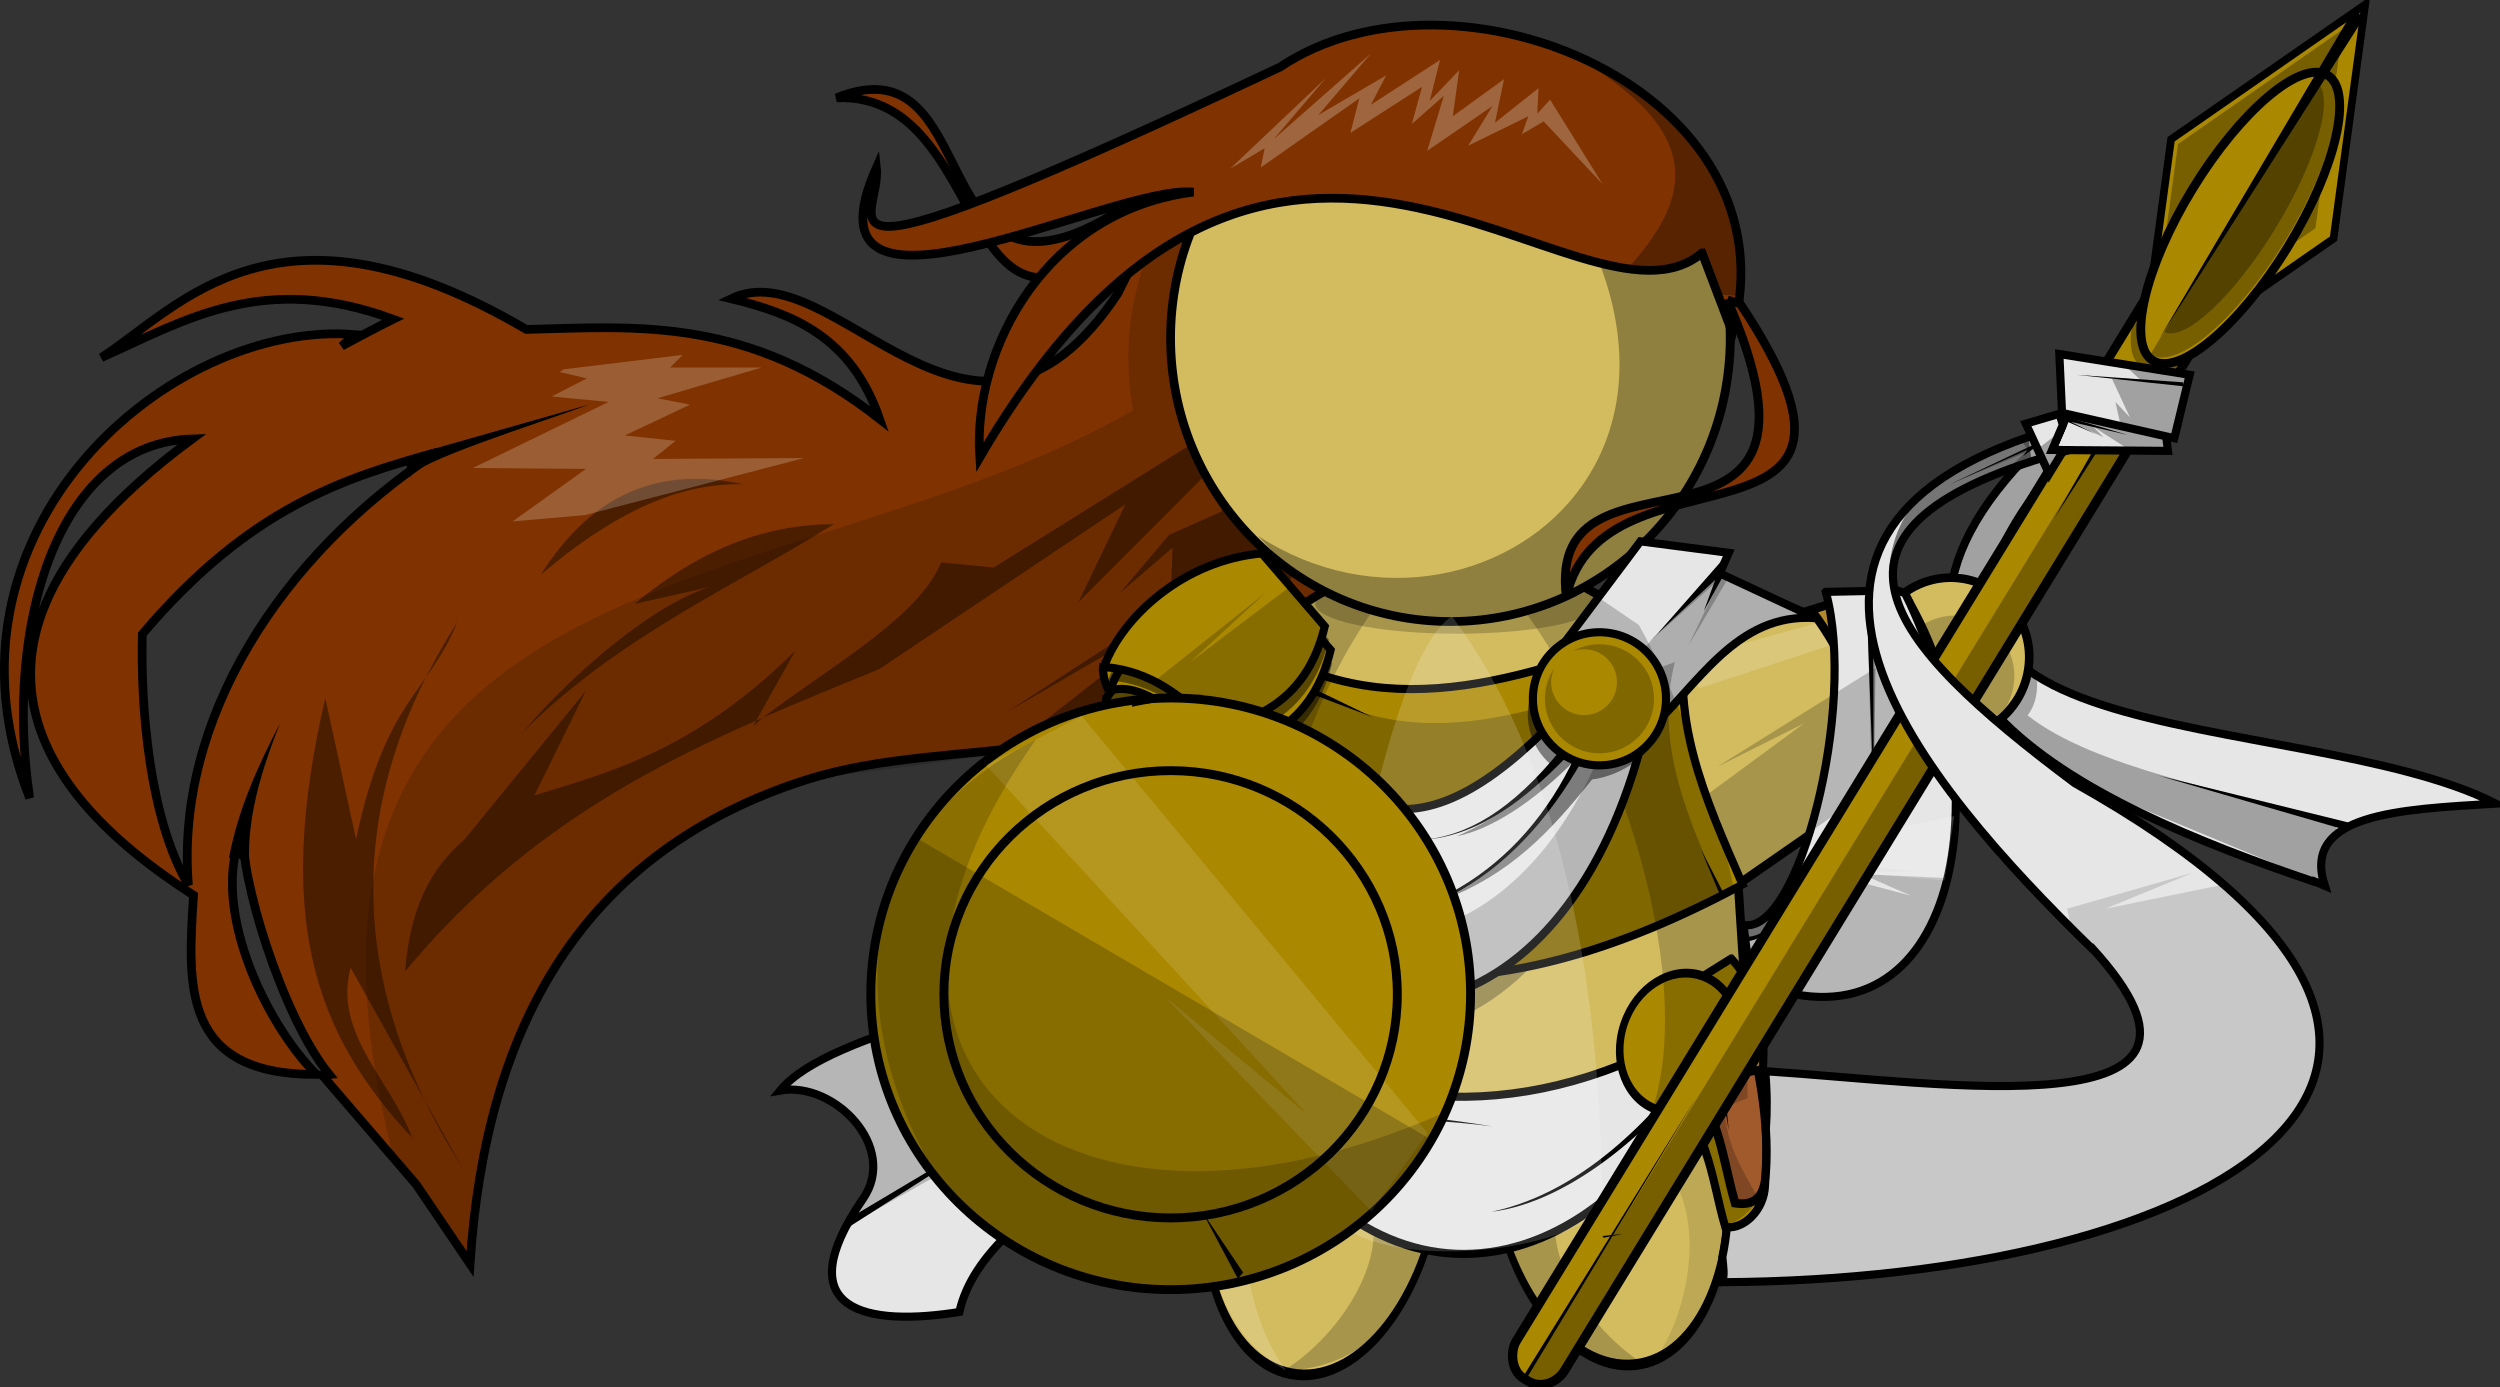 <?xml version="1.0" encoding="UTF-8" standalone="no"?>
<!-- Created with Inkscape (http://www.inkscape.org/) -->

<svg
   xmlns:dc="http://purl.org/dc/elements/1.1/"
   xmlns:cc="http://creativecommons.org/ns#"
   xmlns:rdf="http://www.w3.org/1999/02/22-rdf-syntax-ns#"
   xmlns:svg="http://www.w3.org/2000/svg"
   xmlns="http://www.w3.org/2000/svg"
   xmlns:sodipodi="http://sodipodi.sourceforge.net/DTD/sodipodi-0.dtd"
   xmlns:inkscape="http://www.inkscape.org/namespaces/inkscape"
   width="976.454"
   height="541.747"
   id="svg10156"
   version="1.1"
   inkscape:version="0.48.3.1 r9886"
   sodipodi:docname="guerrera.svg"
   inkscape:export-filename="/home/vladimir/Documentos/mis_sitios/pagina_mirror/personajes_y_oficios/atenea.png"
   inkscape:export-xdpi="90"
   inkscape:export-ydpi="90">
  <rect width="100%" height="100%" fill="#333333" stroke="none"/>
  <defs
     id="defs10158">
    <inkscape:perspective
       sodipodi:type="inkscape:persp3d"
       inkscape:vp_x="0 : 526.18109 : 1"
       inkscape:vp_y="0 : 1000 : 0"
       inkscape:vp_z="744.09448 : 526.18109 : 1"
       inkscape:persp3d-origin="372.04724 : 350.78739 : 1"
       id="perspective10164" />
    <inkscape:perspective
       id="perspective10015"
       inkscape:persp3d-origin="0.5 : 0.33333333 : 1"
       inkscape:vp_z="1 : 0.5 : 1"
       inkscape:vp_y="0 : 1000 : 0"
       inkscape:vp_x="0 : 0.5 : 1"
       sodipodi:type="inkscape:persp3d" />
    <inkscape:perspective
       id="perspective10457"
       inkscape:persp3d-origin="0.5 : 0.33333333 : 1"
       inkscape:vp_z="1 : 0.5 : 1"
       inkscape:vp_y="0 : 1000 : 0"
       inkscape:vp_x="0 : 0.5 : 1"
       sodipodi:type="inkscape:persp3d" />
    <inkscape:perspective
       id="perspective10457-4"
       inkscape:persp3d-origin="0.5 : 0.33333333 : 1"
       inkscape:vp_z="1 : 0.5 : 1"
       inkscape:vp_y="0 : 1000 : 0"
       inkscape:vp_x="0 : 0.5 : 1"
       sodipodi:type="inkscape:persp3d" />
  </defs>
  <sodipodi:namedview
     id="base"
     pagecolor="#ffffff"
     bordercolor="#666666"
     borderopacity="1.0"
     inkscape:pageopacity="0.0"
     inkscape:pageshadow="2"
     inkscape:zoom="0.24748737"
     inkscape:cx="774.09725"
     inkscape:cy="-3.6639681"
     inkscape:document-units="px"
     inkscape:current-layer="g9774"
     showgrid="false"
     inkscape:window-width="1264"
     inkscape:window-height="715"
     inkscape:window-x="0"
     inkscape:window-y="48"
     inkscape:window-maximized="1"
     fit-margin-top="0"
     fit-margin-left="0"
     fit-margin-right="0"
     fit-margin-bottom="0" />
  <g
     inkscape:label="Capa 1"
     inkscape:groupmode="layer"
     id="layer1"
     transform="translate(116.798,-61.205)">
    <g
       transform="translate(-2244.839,-1841.393)"
       id="g9774">
      <path
         sodipodi:nodetypes="cccc"
         id="path5528-4-9"
         d="m 2582.932,1972.145 c -99.662,78.606 -64.6,-56.904 -128.162,-31.351 65.268,-2.679 44.095,130.887 128.054,36.498 l 0.108,-5.147 z"
         style="color:#000000;fill:#803300;fill-opacity:1;fill-rule:nonzero;stroke:#000000;stroke-width:3.407px;stroke-linecap:butt;stroke-linejoin:miter;stroke-miterlimit:4;stroke-opacity:1;stroke-dasharray:none;stroke-dashoffset:0;marker:none;visibility:visible;display:inline;overflow:visible;enable-background:accumulate"
         inkscape:connector-curvature="0" />
      <path
         sodipodi:nodetypes="ccccccccc"
         id="path9317-2"
         d="m 2932.729,2068.443 c -108.295,95.726 10.951,148.688 98.882,178.444 l 0.142,-0.138 c 1.487,0.601 2.915,1.19 4.29,1.79 -9.236,-28.202 29.36,-29.831 66.865,-32.065 -77.506,-39.386 -278.008,-16.217 -163.246,-141.236 l -6.085,2.849 -0.392,-9.273 -0.455,-0.371 z"
         style="color:#000000;fill:#e6e6e6;fill-opacity:1;fill-rule:nonzero;stroke:#000000;stroke-width:3.173px;stroke-linecap:butt;stroke-linejoin:miter;stroke-miterlimit:4;stroke-opacity:1;stroke-dasharray:none;stroke-dashoffset:0;marker:none;visibility:visible;display:inline;overflow:visible;enable-background:accumulate"
         inkscape:connector-curvature="0" />
      <path
         sodipodi:nodetypes="ccsccc"
         id="path5220-9"
         d="m 2837.481,2143.64 c 4.668,140.008 -315.091,182 -334.726,271.394 -35.467,5.672 -68.264,0.234 -37.584,-44.301 13.794,-20.023 -11.242,-45.924 -32.416,-42.199 38.794,-47.181 311.284,-49.957 335,-213 l 69.726,28.106 z"
         style="color:#000000;fill:#e6e6e6;fill-opacity:1;fill-rule:nonzero;stroke:#000000;stroke-width:3.173px;stroke-linecap:butt;stroke-linejoin:miter;stroke-miterlimit:4;stroke-opacity:1;stroke-dasharray:none;stroke-dashoffset:0;marker:none;visibility:visible;display:inline;overflow:visible;enable-background:accumulate"
         inkscape:connector-curvature="0" />
      <g
         transform="matrix(4,0,0,4,-6270.875,91.541)"
         id="g4772-2">
        <path
           id="path3806-1-1"
           transform="matrix(0.25,0,0,0.25,1810.907,387.331)"
           d="m 1711.75,276.781 c -45.386,-0.687 -87.343,32.378 -119.875,99.625 -56.518,85.055 -110.504,-17.645 -151,2 24.231,5.872 46.916,14.835 58,47 -51.356,-40.232 -94.393,-36.094 -138,-35 -97.523,-57.165 -135.276,-8.86 -166,11 32.812,-14.635 63.232,-33.712 114,-15 -7.033,3.488 -13.717,7.071 -20.125,10.5 l 5.125,-4.5 c -71.66,-5.866 -168.232,76.078 -127,181 -9.997,-66.607 10.36,-138.53 63.5,-140.25 -125.44,92.691 -30.347,158.089 0.5,178.25 -2.244,34.943 -4.849,70.116 48,70 -20.354,-20.328 -42.354,-67.182 -28.5,-95.5 -1.801,17.097 14.997,72.734 33.5,95.5 l -2.75,0.25 36.75,42.75 21,31 c 6.153,-94.261 44.91,-161.353 131,-189 59.301,-18.884 130.464,0.121 178.406,-54.844 l 18.375,8.062 27.563,-31.812 -22.906,-12.906 c 0.526,-1.152 1.047,-2.312 1.562,-3.5 -40.558,-15.769 -33.269,-57.056 -36,-93 19.945,-119.31 98.973,-82.637 159,-64 -28.458,-24.685 -56.894,-37.213 -84.125,-37.625 z m -385.875,161.625 c -61.261,40.346 -102.236,104.715 -97,169 -15.274,-25.899 -18.706,-69.438 -18,-98 41.75,-49.294 78.474,-60.887 115,-71 z"
           style="color:#000000;fill:#803300;fill-opacity:1;fill-rule:nonzero;stroke:#000000;stroke-width:3.407px;stroke-linecap:butt;stroke-linejoin:miter;stroke-miterlimit:4;stroke-opacity:1;stroke-dasharray:none;stroke-dashoffset:0;marker:none;visibility:visible;display:inline;overflow:visible;enable-background:accumulate"
           inkscape:connector-curvature="0" />
        <path
           style="opacity:0.405;fill:#000000;stroke:none"
           d="m 2219.003,494.308 -22.25,13.875 -5.125,-0.5 c -2.22,5.41 -10.871,10.177 -17.406,15.156 3.772,-1.648 7.584,-3.186 11.375,-4.75 l 24.031,-16.094 -4.594,9.562 14.844,-14.875 -0.875,6.031 -5.125,2.281 -4.781,5.656 5.125,-4.406 -0.188,5.656 -16.062,10.438 18.562,-10.781 -15.094,11.812 c 2.698,-0.642 16.743,1.067 26.562,-18 l -9,-11.062 z m -17.562,29.062 c -0.329,0.078 -0.507,0.185 -0.469,0.375 l 0.469,-0.375 z m -27.219,-0.531 c -0.218,0.095 -0.439,0.185 -0.656,0.281 l -0.312,0.562 0.969,-0.844 z m -0.656,0.281 3.812,-6.812 c -10.075,10.017 -18.877,12.053 -25.469,14.125 l 5.031,-10.219 -11.812,14.469 -0.094,0.094 c -3.289,2.861 -5.259,6.616 -5.75,12.844 10.43,-12.581 22.202,-19.174 34.281,-24.5 z"
           id="path3905-8-5"
           sodipodi:nodetypes="ccccccccccccccccccccccccccccccccc"
           inkscape:connector-curvature="0" />
        <path
           style="opacity:0.405;color:#000000;fill:#000000;fill-opacity:1;fill-rule:nonzero;stroke:none;stroke-width:1px;marker:none;visibility:visible;display:inline;overflow:visible;enable-background:accumulate"
           d="m 2144.395,513.489 c -10.881,17.104 -11.214,34.868 0.53,53.387 l -10.96,-19.622 c -1.718,6.469 4.002,11.079 6.01,16.617 -9.755,-10.37 -13.384,-21.82 -8.485,-42.957 l 3.005,13.789 c 2.925,-13.803 7.03,-14.137 9.899,-21.213 z"
           id="path4682-5-6"
           sodipodi:nodetypes="ccccccc"
           inkscape:connector-curvature="0" />
        <path
           style="opacity:0.405;color:#000000;fill:#000000;fill-opacity:1;fill-rule:nonzero;stroke:none;stroke-width:1px;marker:none;visibility:visible;display:inline;overflow:visible;enable-background:accumulate"
           d="m 2172.326,500.054 c -6.862,-0.197 -13.408,3.395 -19.799,8.839 5.115,-8.144 11.857,-10.589 19.799,-8.839 z"
           id="path4705-7-7"
           sodipodi:nodetypes="ccc"
           inkscape:connector-curvature="0" />
        <path
           style="opacity:0.405;color:#000000;fill:#000000;fill-opacity:1;fill-rule:nonzero;stroke:none;stroke-width:1px;marker:none;visibility:visible;display:inline;overflow:visible;enable-background:accumulate"
           d="m 2181.165,503.943 c -10.254,6.36 -21.004,10.986 -30.406,20.329 6.053,-7.105 14.704,-13.808 19.622,-14.496 l -8.662,1.945 c 6.737,-5.654 13.179,-7.773 19.445,-7.778 z"
           id="path4715-8-0"
           sodipodi:nodetypes="ccccc"
           inkscape:connector-curvature="0" />
        <path
           style="opacity:0.207;color:#000000;fill:#ffffff;fill-opacity:1;fill-rule:nonzero;stroke:none;stroke-width:1px;marker:none;visibility:visible;display:inline;overflow:visible;enable-background:accumulate"
           d="m 2154.737,488.828 11.667,-1.414 -1.237,1.237 8.927,0 -10.165,3.005 3.182,0.619 -6.364,3.005 4.95,0.53 -2.21,1.768 14.761,-0.088 -21.39,5.568 -7.071,0.619 7.16,-5.127 -11.049,-0.088 13.258,-6.452 -5.569,-0.53 3.447,-1.768 -2.652,-0.619 0.354,-0.265 z"
           id="path4725-5-2"
           inkscape:connector-curvature="0" />
      </g>
      <path
         sodipodi:nodetypes="csccccccssssssssssssssssssccccc"
         id="path5403-5-2-3-2-8-5-6-9-3-4-6-6-0-8-0-0-3"
         d="m 2678.036,1931.708 c -60.357,0 -109.281,49.573 -109.281,110.719 0,6.958 0.632,13.774 1.844,20.375 -133.282,77.474 -350.812,51.597 -288.781,292.188 l 8.812,10.281 21,31 c 6.153,-94.261 44.91,-161.353 131,-189 217.151,-28.802 244.28,-32.124 181.125,-110.562 -0.05,-0.064 -0.106,-0.123 -0.156,-0.188 -0.101,-0.129 -0.213,-0.245 -0.313,-0.375 -0.437,-0.574 -0.844,-1.16 -1.25,-1.75 -0.935,-1.358 -1.81,-2.749 -2.594,-4.188 -0.2,-0.368 -0.371,-0.752 -0.562,-1.125 -0.266,-0.519 -0.533,-1.034 -0.781,-1.562 -0.05,-0.105 -0.107,-0.207 -0.156,-0.312 -1.1,-2.379 -2.027,-4.859 -2.812,-7.406 -0.029,-0.095 -0.065,-0.186 -0.094,-0.281 -0.233,-0.769 -0.448,-1.562 -0.656,-2.344 -0.236,-0.889 -0.45,-1.783 -0.656,-2.688 -0.206,-0.905 -0.415,-1.83 -0.594,-2.75 -0.171,-0.878 -0.321,-1.766 -0.469,-2.656 -0.022,-0.135 -0.041,-0.271 -0.062,-0.406 -0.136,-0.842 -0.258,-1.68 -0.375,-2.531 -0.115,-0.832 -0.245,-1.659 -0.344,-2.5 -0.013,-0.114 -0.018,-0.23 -0.031,-0.344 -0.438,-3.826 -0.707,-7.734 -0.906,-11.688 -0.299,-5.931 -0.415,-11.974 -0.594,-17.969 -0.011,0.01 -0.021,0.021 -0.031,0.031 -0.144,-4.852 -0.328,-9.669 -0.688,-14.406 14.93,-89.311 62.984,-91.192 111.375,-78.688 -13.184,-5.714 -27.721,-8.875 -42.969,-8.875 z"
         style="opacity:0.151;color:#000000;fill:#000000;fill-opacity:1;fill-rule:nonzero;stroke:none;stroke-width:1px;marker:none;visibility:visible;display:inline;overflow:visible;enable-background:accumulate"
         inkscape:connector-curvature="0" />
      <path
         transform="matrix(-5.816,0.604,1.187,8.9,3772.795,-1810.363)"
         d="m 274.509,450.329 c 0,4.777 -3.505,8.649 -7.829,8.649 -4.324,0 -7.829,-3.872 -7.829,-8.649 0,-4.777 3.505,-8.649 7.829,-8.649 4.324,0 7.829,3.872 7.829,8.649 z"
         sodipodi:ry="8.6494312"
         sodipodi:rx="7.8286824"
         sodipodi:cy="450.3295"
         sodipodi:cx="266.68027"
         id="path6017-7-5-3-1-0-8-7-4-1-8-3-7-6-1-7-4-6-2"
         style="color:#000000;fill:#d3bc5f;fill-opacity:1;fill-rule:nonzero;stroke:#000000;stroke-width:0.47px;stroke-linecap:butt;stroke-linejoin:miter;stroke-miterlimit:4;stroke-opacity:1;stroke-dasharray:none;stroke-dashoffset:0;marker:none;visibility:visible;display:inline;overflow:visible;enable-background:accumulate"
         sodipodi:type="arc" />
      <path
         transform="matrix(5.816,0.604,-1.187,8.9,1628.29,-1806.516)"
         d="m 274.509,450.329 c 0,4.777 -3.505,8.649 -7.829,8.649 -4.324,0 -7.829,-3.872 -7.829,-8.649 0,-4.777 3.505,-8.649 7.829,-8.649 4.324,0 7.829,3.872 7.829,8.649 z"
         sodipodi:ry="8.6494312"
         sodipodi:rx="7.8286824"
         sodipodi:cy="450.3295"
         sodipodi:cx="266.68027"
         id="path6017-6-6-5-9-9-2-8-1-7-9-5-18-8-1-3-9-9"
         style="color:#000000;fill:#d3bc5f;fill-opacity:1;fill-rule:nonzero;stroke:#000000;stroke-width:0.47px;stroke-linecap:butt;stroke-linejoin:miter;stroke-miterlimit:4;stroke-opacity:1;stroke-dasharray:none;stroke-dashoffset:0;marker:none;visibility:visible;display:inline;overflow:visible;enable-background:accumulate"
         sodipodi:type="arc" />
      <g
         transform="matrix(-1,0,0,1,4445.072,1197.324)"
         id="g5871">
        <path
           transform="matrix(-1.102,0.241,0.241,1.102,1782.484,500.882)"
           sodipodi:type="arc"
           style="color:#000000;fill:#d3bc5f;fill-opacity:1;fill-rule:nonzero;stroke:#000000;stroke-width:2.982px;stroke-linecap:butt;stroke-linejoin:miter;stroke-miterlimit:4;stroke-opacity:1;stroke-dasharray:none;stroke-dashoffset:0;marker:none;visibility:visible;display:inline;overflow:visible;enable-background:accumulate"
           id="path5403-8-9-1-0-74-3-3-8-6-5-8-1-7-78-5-8-06-3"
           sodipodi:cx="284.10715"
           sodipodi:cy="356.41592"
           sodipodi:rx="27.321428"
           sodipodi:ry="27.678572"
           d="m 311.429,356.416 c 0,15.286 -12.232,27.679 -27.321,27.679 -15.089,0 -27.321,-12.392 -27.321,-27.679 0,-15.286 12.232,-27.679 27.321,-27.679 15.089,0 27.321,12.392 27.321,27.679 z" />
        <path
           transform="matrix(-0.838,0.183,0.183,0.838,1726.57,618.763)"
           sodipodi:type="arc"
           style="opacity:0.21;color:#000000;fill:#000000;fill-opacity:1;fill-rule:nonzero;stroke:none;stroke-width:4.608px;marker:none;visibility:visible;display:inline;overflow:visible;enable-background:accumulate"
           id="path5403-8-9-1-0-74-3-3-8-6-5-8-1-7-78-5-8-0-5-6"
           sodipodi:cx="284.10715"
           sodipodi:cy="356.41592"
           sodipodi:rx="27.321428"
           sodipodi:ry="27.678572"
           d="m 311.429,356.416 c 0,15.286 -12.232,27.679 -27.321,27.679 -15.089,0 -27.321,-12.392 -27.321,-27.679 0,-15.286 12.232,-27.679 27.321,-27.679 15.089,0 27.321,12.392 27.321,27.679 z" />
        <path
           transform="matrix(-1,0,0,1,4547.596,-1338.482)"
           id="path10198-4-8"
           d="m 2800.094,2261.281 c -60.357,0 -109.281,49.573 -109.281,110.719 0,1.48 0.037,2.94 0.094,4.406 -0.135,-0.055 -0.271,-0.101 -0.406,-0.156 l 0,97.5 c 59.548,34.122 138.485,44.79 224.469,0 l -5.5,-84.594 L 2990,2333.25 c 2.825,-17.423 -3.691,-37.181 -15.844,-57.875 l -94.531,20.688 c -19.927,-21.422 -48.182,-34.781 -79.531,-34.781 z"
           style="color:#000000;fill:#d3bc5f;fill-opacity:1;fill-rule:nonzero;stroke:#000000;stroke-width:3.407px;stroke-linecap:butt;stroke-linejoin:miter;stroke-miterlimit:4;stroke-opacity:1;stroke-dasharray:none;stroke-dashoffset:0;marker:none;visibility:visible;display:inline;overflow:visible;enable-background:accumulate"
           inkscape:connector-curvature="0" />
        <path
           style="opacity:0.167;color:#000000;fill:#ffffff;fill-opacity:1;fill-rule:nonzero;stroke:none;stroke-width:1px;marker:none;visibility:visible;display:inline;overflow:visible;enable-background:accumulate"
           d="m 1577.315,949.169 75.793,24.841 11.248,-9.701 -88.489,-24.305 1.448,9.165 z"
           id="path10221-6-2"
           sodipodi:nodetypes="ccccc"
           inkscape:connector-curvature="0" />
        <g
           transform="matrix(-0.109,0.994,-0.994,-0.109,1849.093,880.131)"
           id="g11438-8-0-9">
          <path
             sodipodi:nodetypes="ccccc"
             transform="translate(0,-160)"
             id="path11339-0-4-4"
             d="m 151.674,409.13 -1.768,22.981 c -24.162,6.988 -46.999,6.564 -66.468,-12.728 l 5.657,-28.284 c 20.86,12.56 41.719,16.72 62.579,18.031 z"
             style="color:#000000;fill:#b2892f;fill-opacity:1;fill-rule:nonzero;stroke:#000000;stroke-width:3.407px;stroke-linecap:butt;stroke-linejoin:miter;stroke-miterlimit:4;stroke-opacity:1;stroke-dasharray:none;stroke-dashoffset:0;marker:none;visibility:visible;display:inline;overflow:visible;enable-background:accumulate"
             inkscape:connector-curvature="0" />
          <path
             transform="translate(0,-160)"
             id="path11370-4-0-6"
             d="m 150.437,410.014 -1.591,22.804 -24.042,4.066 5.48,-24.926 -2.475,19.445 5.657,-23.335 8.662,1.591 -2.652,17.854 6.187,-17.854 5.657,0.354 -0.884,0 z"
             style="opacity:0.197;color:#000000;fill:#000000;fill-opacity:1;fill-rule:nonzero;stroke:none;stroke-width:1;marker:none;visibility:visible;display:inline;overflow:visible;enable-background:accumulate"
             inkscape:connector-curvature="0" />
          <path
             transform="translate(0,-160)"
             id="path11393-2-4-8"
             d="m 124.75,435.875 4.375,-18.75 -3.25,19.375 -1.375,0 0.25,-0.625 z"
             style="color:#000000;fill:#000000;fill-opacity:1;fill-rule:nonzero;stroke:none;stroke-width:1px;marker:none;visibility:visible;display:inline;overflow:visible;enable-background:accumulate"
             inkscape:connector-curvature="0" />
          <path
             id="path11393-7-9-2-2"
             d="m 143.438,250.313 -4.375,18.75 3.25,-19.375 1.375,0 -0.25,0.625 z"
             style="color:#000000;fill:#000000;fill-opacity:1;fill-rule:nonzero;stroke:none;stroke-width:1px;marker:none;visibility:visible;display:inline;overflow:visible;enable-background:accumulate"
             inkscape:connector-curvature="0" />
        </g>
        <path
           sodipodi:nodetypes="ccccccc"
           id="path3990-5"
           transform="matrix(-1,0,0,1,4547.596,-1338.482)"
           d="m 2943.688,2274.938 c 12.268,44.947 -10.57,134.374 -32.156,130.062 l 2.719,21.719 c 78.676,33.315 100.874,-69.656 60.406,-151.25 l -12.531,-4.563 -1.875,3.688 -16.562,0.344 z"
           style="color:#000000;fill:#e6e6e6;fill-opacity:1;fill-rule:nonzero;stroke:#000000;stroke-width:3.173px;stroke-linecap:butt;stroke-linejoin:miter;stroke-miterlimit:4;stroke-opacity:1;stroke-dasharray:none;stroke-dashoffset:0;marker:none;visibility:visible;display:inline;overflow:visible;enable-background:accumulate"
           inkscape:connector-curvature="0" />
        <path
           style="color:#000000;fill:#000000;fill-opacity:1;fill-rule:nonzero;stroke:none;stroke-width:1px;marker:none;visibility:visible;display:inline;overflow:visible;enable-background:accumulate"
           d="m 1588.12,936.356 -2.931,79.233 0.24,-79.976 -0.845,2.334 3.535,-1.591 z"
           id="path4030-8"
           sodipodi:nodetypes="ccccc"
           inkscape:connector-curvature="0" />
        <path
           style="color:#000000;fill:#000000;fill-opacity:1;fill-rule:nonzero;stroke:none;stroke-width:1px;marker:none;visibility:visible;display:inline;overflow:visible;enable-background:accumulate"
           d="m 1584.832,934.653 -5.346,42.176 7.37,-40.408 -2.024,-1.768 z"
           id="path4030-3-4"
           sodipodi:nodetypes="cccc"
           inkscape:connector-curvature="0" />
        <path
           style="opacity:0.35;color:#000000;fill:#000000;fill-opacity:1;fill-rule:nonzero;stroke:none;stroke-width:2.952px;marker:none;visibility:visible;display:inline;overflow:visible;enable-background:accumulate"
           d="m 1584.2,941.534 3.567,-0.779 -2.417,91.615 -1.15,-90.836 z"
           id="path6237-4"
           inkscape:connector-curvature="0" />
        <path
           id="path10875-9"
           transform="matrix(-1,0,0,1,4547.596,-1338.482)"
           d="m 2933.719,2380.688 c -4.626,9.155 -9.95,24.898 -21.813,22.812 l 0.313,7.875 c 13.599,-0.12 20.189,-24.342 21.5,-30.688 z"
           style="opacity:0.397;color:#000000;fill:#000000;fill-opacity:1;fill-rule:nonzero;stroke:none;stroke-width:3.407px;marker:none;visibility:visible;display:inline;overflow:visible;enable-background:accumulate"
           inkscape:connector-curvature="0" />
        <path
           id="path10920"
           transform="matrix(-1,0,0,1,4547.596,-1338.482)"
           d="m 2932.438,2381.75 -0.812,0.031 c -5.76,14.778 -12.413,24.324 -19.656,23.313 l 0.875,21.031 c 43.157,19.009 69.604,-2.584 78.375,-39.406 l -33.438,-1.531 19.156,8.438 -44.5,-11.875 z"
           style="opacity:0.21;color:#000000;fill:#000000;fill-opacity:1;fill-rule:nonzero;stroke:none;stroke-width:1px;marker:none;visibility:visible;display:inline;overflow:visible;enable-background:accumulate"
           inkscape:connector-curvature="0" />
        <path
           id="path10875"
           transform="matrix(-1,0,0,1,4547.596,-1338.482)"
           d="m 2933.719,2380.688 c -3.691,11.571 -9.639,29.615 -21.563,28.938 l 0.063,1.75 c 13.599,-0.12 20.189,-24.342 21.5,-30.688 z"
           style="fill:#000000;stroke:none"
           inkscape:connector-curvature="0" />
        <path
           style="opacity:0.172;fill:#ffffff;stroke:none"
           d="m 1553.68,1023.986 3.872,25.17 33.722,-2.904 -23.395,-0.807 42.757,-3.388 -0.161,-6.454 -56.794,-11.617 z"
           id="path12650"
           sodipodi:nodetypes="ccccccc"
           inkscape:connector-curvature="0" />
      </g>
      <path
         transform="translate(-102.524,-141.158)"
         id="path8606"
         d="m 2978.334,2295.171 -77.075,48.083 33.941,-16.971 -37.477,27.577 12.021,34.648 80.61,-57.276 -12.021,-36.062 z"
         style="opacity:0.21;color:#000000;fill:#000000;fill-opacity:1;fill-rule:nonzero;stroke:none;stroke-width:3.95px;marker:none;visibility:visible;display:inline;overflow:visible;enable-background:accumulate"
         inkscape:connector-curvature="0" />
      <path
         transform="matrix(1.186,0,0,1,-617.97,-144.34)"
         d="m 2841.862,2282.796 c 0,6.444 -20.895,11.667 -46.669,11.667 -25.775,0 -46.669,-5.224 -46.669,-11.667 0,-6.444 20.894,-11.667 46.669,-11.667 25.775,0 46.669,5.224 46.669,11.667 z"
         sodipodi:ry="11.667262"
         sodipodi:rx="46.669048"
         sodipodi:cy="2282.7961"
         sodipodi:cx="2795.1931"
         id="path8517"
         style="opacity:0.21;color:#000000;fill:#000000;fill-opacity:1;fill-rule:nonzero;stroke:none;stroke-width:1px;marker:none;visibility:visible;display:inline;overflow:visible;enable-background:accumulate"
         sodipodi:type="arc" />
      <path
         sodipodi:nodetypes="cccc"
         id="path6197-8-2-6-8-5-2-0-3-0-7-2-8-2-0-2-1-2-1"
         d="m 2777.076,2429.683 c 14.679,-24.24 20.512,-77.57 -22.282,-82.823 l 39.29,-12.844 c 14.258,30.902 21.813,73.45 -17.009,95.666 z"
         style="opacity:0.103;color:#000000;fill:#000000;fill-opacity:1;fill-rule:nonzero;stroke:none;stroke-width:1px;marker:none;visibility:visible;display:inline;overflow:visible;enable-background:accumulate"
         inkscape:connector-curvature="0" />
      <path
         sodipodi:nodetypes="ccccc"
         id="path6139-9-4-9-6-9-3-1-0-9-2-3-7-7-3-6-4-2-7"
         d="m 2796.936,2336.912 c -30.314,12.574 -59.805,19.802 -88.214,20 l 2.5,7.857 c 31.86,-0.432 61.917,-5.243 87.143,-21.786 l -1.429,-6.072 z"
         style="opacity:0.21;color:#000000;fill:#000000;fill-opacity:1;fill-rule:nonzero;stroke:none;stroke-width:1px;marker:none;visibility:visible;display:inline;overflow:visible;enable-background:accumulate"
         inkscape:connector-curvature="0" />
      <path
         sodipodi:nodetypes="cccc"
         id="path6197-17-7-2-2-3-5-8-1-6-9-3-5-7-1-6-47-8"
         d="m 2629.258,2437.983 c 24.354,-14.489 54.581,-58.81 19.286,-83.572 l 40.714,7.143 c -1.95,33.977 -15.291,75.079 -60,76.429 z"
         style="opacity:0.21;color:#000000;fill:#000000;fill-opacity:1;fill-rule:nonzero;stroke:none;stroke-width:1px;marker:none;visibility:visible;display:inline;overflow:visible;enable-background:accumulate"
         inkscape:connector-curvature="0" />
      <path
         sodipodi:nodetypes="cccc"
         id="path6197-1-9-3-1-2-3-9-8-9-1-0-6-9-59-0-9-7-2"
         d="m 2770.718,2435.748 c -24.354,-14.489 -54.581,-58.81 -19.286,-83.572 l -40.714,7.143 c 1.95,33.977 15.291,75.079 60,76.429 z"
         style="opacity:0.21;color:#000000;fill:#000000;fill-opacity:1;fill-rule:nonzero;stroke:none;stroke-width:1px;marker:none;visibility:visible;display:inline;overflow:visible;enable-background:accumulate"
         inkscape:connector-curvature="0" />
      <path
         sodipodi:nodetypes="cccc"
         id="path6197-8-5-3-6-7-4-8-4-5-6-0-8-1-2-2-6-4-5-4"
         d="m 2630.405,2437.944 c -16.993,-22.678 -28.046,-75.174 14.023,-84.614 l -40.363,-8.914 c -4.262,23.117 -11.948,71.917 26.34,93.528 z"
         style="opacity:0.163;color:#000000;fill:#ffffff;fill-opacity:1;fill-rule:nonzero;stroke:none;stroke-width:1px;marker:none;visibility:visible;display:inline;overflow:visible;enable-background:accumulate"
         inkscape:connector-curvature="0" />
      <path
         sodipodi:nodetypes="ccccc"
         id="path5122-8-9"
         transform="translate(-102.524,-141.158)"
         d="m 2857.094,2315.375 c -44.419,96.287 -114.378,114.369 -158.656,55.062 -2.077,11.427 -2.913,22.234 -2.156,32.25 52.208,76.005 146.322,57.552 174,-67 l -13.187,-20.312 z"
         style="opacity:0.315;color:#000000;fill:#000000;fill-opacity:1;fill-rule:nonzero;stroke:none;stroke-width:3.173px;marker:none;visibility:visible;display:inline;overflow:visible;enable-background:accumulate"
         inkscape:connector-curvature="0" />
      <path
         transform="matrix(4,0,0,4,1558.104,608.973)"
         d="m 311.429,356.416 c 0,15.286 -12.232,27.679 -27.321,27.679 -15.089,0 -27.321,-12.392 -27.321,-27.679 0,-15.286 12.232,-27.679 27.321,-27.679 15.089,0 27.321,12.392 27.321,27.679 z"
         sodipodi:ry="27.678572"
         sodipodi:rx="27.321428"
         sodipodi:cy="356.41592"
         sodipodi:cx="284.10715"
         id="path5403-5-2-3-2-8-5-6-9-3-4-6-6-0-8-0-04"
         style="color:#000000;fill:#d3bc5f;fill-opacity:1;fill-rule:nonzero;stroke:#000000;stroke-width:0.852px;stroke-linecap:butt;stroke-linejoin:miter;stroke-miterlimit:4;stroke-opacity:1;stroke-dasharray:none;stroke-dashoffset:0;marker:none;visibility:visible;display:inline;overflow:visible;enable-background:accumulate"
         sodipodi:type="arc" />
      <path
         sodipodi:nodetypes="cccc"
         id="path4675-4-4-9-6-6-0-8-7-1-1-9-6-51-2"
         d="m 2692.251,1923.304 c 150.895,138.478 17.782,247.762 -72.857,188.571 57.613,64.642 147.988,29.974 176.306,-36.378 38.916,-74.504 -44.085,-158.511 -103.449,-152.194 z"
         style="opacity:0.322;color:#000000;fill:#000000;fill-opacity:1;fill-rule:nonzero;stroke:none;stroke-width:1px;marker:none;visibility:visible;display:inline;overflow:visible;enable-background:accumulate"
         inkscape:connector-curvature="0" />
      <path
         d="m 311.429,356.416 c 0,15.286 -12.232,27.679 -27.321,27.679 -15.089,0 -27.321,-12.392 -27.321,-27.679 0,-15.286 12.232,-27.679 27.321,-27.679 15.089,0 27.321,12.392 27.321,27.679 z"
         sodipodi:ry="27.678572"
         sodipodi:rx="27.321428"
         sodipodi:cy="356.41592"
         sodipodi:cx="284.10715"
         id="path5403-8-7-2-3-7-7-1-4-9-5-8-2-2-1-8-1-0"
         style="color:#000000;fill:#d3bc5f;fill-opacity:1;fill-rule:nonzero;stroke:#000000;stroke-width:2.982px;stroke-linecap:butt;stroke-linejoin:miter;stroke-miterlimit:4;stroke-opacity:1;stroke-dasharray:none;stroke-dashoffset:0;marker:none;visibility:visible;display:inline;overflow:visible;enable-background:accumulate"
         sodipodi:type="arc"
         transform="matrix(1.142,0,0,1.142,2235.091,1889.94)" />
      <path
         sodipodi:nodetypes="ccccc"
         id="path8171-2"
         d="m 2559.044,2161.763 c -0.635,4.979 0.895,10.44 6.25,16.75 l 20.75,-24 c -8.918,2.659 -19.827,-3.305 -26.75,8 l -0.25,-0.75 z"
         style="color:#000000;fill:#aa8800;fill-opacity:1;fill-rule:nonzero;stroke:#000000;stroke-width:3.173px;stroke-linecap:butt;stroke-linejoin:miter;stroke-miterlimit:4;stroke-opacity:1;stroke-dasharray:none;stroke-dashoffset:0;marker:none;visibility:visible;display:inline;overflow:visible;enable-background:accumulate"
         inkscape:connector-curvature="0" />
      <path
         sodipodi:nodetypes="ccccc"
         transform="translate(-102.524,-141.158)"
         id="path8171"
         d="m 2662.75,2315.421 c -0.635,4.979 0.895,10.44 6.25,16.75 l 20.75,-24 c -8.918,2.659 -19.827,-3.305 -26.75,8 l -0.25,-0.75 z"
         style="color:#000000;fill:#aa8800;fill-opacity:1;fill-rule:nonzero;stroke:#000000;stroke-width:3.173px;stroke-linecap:butt;stroke-linejoin:miter;stroke-miterlimit:4;stroke-opacity:1;stroke-dasharray:none;stroke-dashoffset:0;marker:none;visibility:visible;display:inline;overflow:visible;enable-background:accumulate"
         inkscape:connector-curvature="0" />
      <path
         sodipodi:nodetypes="cccc"
         id="path5614-3-8-8-8-3-1-0-1-6-4-9-9-7-3-0-6"
         d="m 2624.533,2148.772 c -74.828,29.713 -87.745,90.951 -97.857,132.857 16.186,16.297 37.867,19.404 63.571,12.857 5.617,-48.571 11.877,-97.143 34.286,-145.714 z"
         style="color:#000000;fill:#d3bc5f;fill-opacity:1;fill-rule:nonzero;stroke:#000000;stroke-width:3.407px;stroke-linecap:butt;stroke-linejoin:miter;stroke-miterlimit:4;stroke-opacity:1;stroke-dasharray:none;stroke-dashoffset:0;marker:none;visibility:visible;display:inline;overflow:visible;enable-background:accumulate"
         inkscape:connector-curvature="0" />
      <path
         sodipodi:nodetypes="ccccccc"
         id="path6893-1-9-3-4-6-5-0-7-1-5-3-3-7-8-8-6"
         d="m 2530.376,2291.664 30.81,12.627 c 6.976,15.164 -3.424,18.064 -19.193,17.172 22.41,13.132 35.056,5.654 45.457,-6.566 0.8,-8.379 5.24,-21.238 -2.02,-19.698 -18.856,7.678 -37.712,-2.838 -56.568,-9.091 l 1.515,5.556 z"
         style="opacity:0.322;color:#000000;fill:#000000;fill-opacity:1;fill-rule:nonzero;stroke:none;stroke-width:1px;marker:none;visibility:visible;display:inline;overflow:visible;enable-background:accumulate"
         inkscape:connector-curvature="0" />
      <path
         sodipodi:nodetypes="cccc"
         id="path6260-6-1-8-3-2-8-6-1-5-3-9-9-1-3-5-7"
         d="m 2617.311,2152.675 c -35.268,44.173 -75.6,90.822 -69.672,141.578 -9.442,-4.27 -10.394,-4.476 -15.923,-9.398 8.43,-45.582 32.635,-99.561 85.595,-132.18 z"
         style="opacity:0.167;color:#000000;fill:#ffffff;fill-opacity:1;fill-rule:nonzero;stroke:none;stroke-width:1px;marker:none;visibility:visible;display:inline;overflow:visible;enable-background:accumulate"
         inkscape:connector-curvature="0" />
      <path
         sodipodi:nodetypes="cccc"
         id="path3956-3-3-6-5"
         d="m 2781.599,1965.944 -10.133,-16.368 6.85,18.723 3.283,-2.356 z"
         style="color:#000000;fill:#000000;fill-opacity:1;fill-rule:nonzero;stroke:none;stroke-width:1px;marker:none;visibility:visible;display:inline;overflow:visible;enable-background:accumulate"
         inkscape:connector-curvature="0" />
      <path
         sodipodi:nodetypes="ccccc"
         transform="translate(-102.524,-141.158)"
         id="path8042"
         d="m 2911.159,2389.216 c -14.533,-33.464 -29.823,-66.811 -20.506,-103.945 -61.089,22.07 -116.731,44.527 -170.413,9.192 l -22.981,106.773 c 50.717,24.807 111.14,43.437 213.9,-12.021 z"
         style="color:#000000;fill:#aa8800;fill-opacity:1;fill-rule:nonzero;stroke:#000000;stroke-width:3.173px;stroke-linecap:butt;stroke-linejoin:miter;stroke-miterlimit:4;stroke-opacity:1;stroke-dasharray:none;stroke-dashoffset:0;marker:none;visibility:visible;display:inline;overflow:visible;enable-background:accumulate"
         inkscape:connector-curvature="0" />
      <path
         sodipodi:nodetypes="ccccccc"
         id="path5165-6"
         d="m 2770.755,2189.035 c 20.381,-18.373 35.166,-47.316 66.5,-45 l -37.5,-17.5 3.5,-8 -34.5,-4.5 -34.5,46 36.5,29 z"
         style="color:#000000;fill:#e6e6e6;fill-opacity:1;fill-rule:nonzero;stroke:#000000;stroke-width:3.173px;stroke-linecap:butt;stroke-linejoin:miter;stroke-miterlimit:4;stroke-opacity:1;stroke-dasharray:none;stroke-dashoffset:0;marker:none;visibility:visible;display:inline;overflow:visible;enable-background:accumulate"
         inkscape:connector-curvature="0" />
      <path
         sodipodi:nodetypes="ccccc"
         id="path4962-0"
         d="m 2605.755,2304.535 c 63.025,35.301 125.483,36.889 192.5,-5 l -3,19.5 c -48.86,95.361 -142.301,101.996 -188.5,-5.5 l -1,-9 z"
         style="color:#000000;fill:#e6e6e6;fill-opacity:1;fill-rule:nonzero;stroke:#000000;stroke-width:3.173px;stroke-linecap:butt;stroke-linejoin:miter;stroke-miterlimit:4;stroke-opacity:1;stroke-dasharray:none;stroke-dashoffset:0;marker:none;visibility:visible;display:inline;overflow:visible;enable-background:accumulate"
         inkscape:connector-curvature="0" />
      <path
         sodipodi:nodetypes="cccc"
         id="path5009-2"
         d="m 2792.715,2313.514 c -15.952,21.764 -44.394,54.502 -82.142,62.374 30.692,-3.584 64.58,-33.12 83.046,-59.192 l -0.904,-3.182 z"
         style="color:#000000;fill:#000000;fill-opacity:1;fill-rule:nonzero;stroke:none;stroke-width:1px;marker:none;visibility:visible;display:inline;overflow:visible;enable-background:accumulate"
         inkscape:connector-curvature="0" />
      <path
         sodipodi:nodetypes="cccccc"
         id="path5007-9"
         d="m 2610.237,2314.639 c 28.37,22.18 65.814,21.979 100.763,27.931 -33.873,-4.606 -69.006,-0.679 -100.056,-24.395 8.967,15.324 34.792,27.716 53.387,41.366 -20.015,-12.176 -45.657,-21.17 -55.861,-38.891 l 1.768,-6.01 z"
         style="fill:#000000;stroke:none"
         inkscape:connector-curvature="0" />
      <path
         sodipodi:nodetypes="ccccc"
         id="path6441"
         d="m 2619.977,2321.013 c -22.055,21.479 -22.117,41.265 -28,61.5 -7.097,1.121 -15.063,-6.465 -15.5,-16 -1.76,-24.877 7.972,-43.921 14,-67.5 l 29.5,22 z"
         style="color:#000000;fill:#aa8800;fill-opacity:1;fill-rule:nonzero;stroke:#000000;stroke-width:3.173px;stroke-linecap:butt;stroke-linejoin:miter;stroke-miterlimit:4;stroke-opacity:1;stroke-dasharray:none;stroke-dashoffset:0;marker:none;visibility:visible;display:inline;overflow:visible;enable-background:accumulate"
         inkscape:connector-curvature="0" />
      <path
         sodipodi:nodetypes="ccccc"
         id="path6441-7"
         d="m 2616.128,2311.653 c -22.055,21.479 -22.117,41.265 -28,61.5 -7.097,1.121 -11.563,-1.965 -12,-11.5 -1.76,-24.877 4.472,-48.421 10.5,-72 l 29.5,22 z"
         style="color:#000000;fill:#a05a2c;fill-opacity:1;fill-rule:nonzero;stroke:#000000;stroke-width:3.407px;stroke-linecap:butt;stroke-linejoin:miter;stroke-miterlimit:4;stroke-opacity:1;stroke-dasharray:none;stroke-dashoffset:0;marker:none;visibility:visible;display:inline;overflow:visible;enable-background:accumulate"
         inkscape:connector-curvature="0" />
      <path
         sodipodi:nodetypes="ccccc"
         id="path4914-3"
         d="m 2590.615,2274.688 36.77,22.981 -11.314,28.284 -37.83,-8.132 c -0.835,-15.086 0.172,-29.91 12.374,-43.133 z"
         style="color:#000000;fill:#aa8800;fill-opacity:1;fill-rule:nonzero;stroke:#000000;stroke-width:3.173px;stroke-linecap:butt;stroke-linejoin:miter;stroke-miterlimit:4;stroke-opacity:1;stroke-dasharray:none;stroke-dashoffset:0;marker:none;visibility:visible;display:inline;overflow:visible;enable-background:accumulate"
         inkscape:connector-curvature="0" />
      <g
         transform="translate(-40.5,-23.5)"
         id="g6692">
        <g
           id="g6688"
           transform="translate(41.5,31.5)">
          <path
             sodipodi:nodetypes="ccccc"
             id="path6441-5"
             d="m 2772.901,2312.387 c 22.055,21.479 22.117,41.265 28,61.5 7.097,1.121 15.063,-6.465 15.5,-16 1.76,-24.877 -7.972,-43.921 -14,-67.5 l -29.5,22 z"
             style="color:#000000;fill:#aa8800;fill-opacity:1;fill-rule:nonzero;stroke:#000000;stroke-width:3.173px;stroke-linecap:butt;stroke-linejoin:miter;stroke-miterlimit:4;stroke-opacity:1;stroke-dasharray:none;stroke-dashoffset:0;marker:none;visibility:visible;display:inline;overflow:visible;enable-background:accumulate"
             inkscape:connector-curvature="0" />
          <path
             sodipodi:nodetypes="ccccc"
             id="path6441-7-9"
             d="m 2776.749,2303.028 c 22.055,21.479 22.117,41.265 28,61.5 7.097,1.121 11.563,-1.965 12,-11.5 1.76,-24.877 -4.472,-48.421 -10.5,-72 l -29.5,22 z"
             style="color:#000000;fill:#a05a2c;fill-opacity:1;fill-rule:nonzero;stroke:#000000;stroke-width:3.407px;stroke-linecap:butt;stroke-linejoin:miter;stroke-miterlimit:4;stroke-opacity:1;stroke-dasharray:none;stroke-dashoffset:0;marker:none;visibility:visible;display:inline;overflow:visible;enable-background:accumulate"
             inkscape:connector-curvature="0" />
        </g>
        <path
           style="opacity:0.21;color:#000000;fill:#000000;fill-opacity:1;fill-rule:nonzero;stroke:none;stroke-width:1px;marker:none;visibility:visible;display:inline;overflow:visible;enable-background:accumulate"
           d="m 2853.977,2344.888 -11.75,3.75 c -2.13,21.63 6.192,32.808 13,45.5 -2.547,4.372 -6.131,8.121 -12,10.5 l -17.5,-48 14.75,-14 12.25,-3.25 1.25,5.5 z"
           id="path6617-5"
           sodipodi:nodetypes="cccccccc"
           inkscape:connector-curvature="0" />
        <path
           style="color:#000000;fill:#000000;fill-opacity:1;fill-rule:nonzero;stroke:none;stroke-width:1px;marker:none;visibility:visible;display:inline;overflow:visible;enable-background:accumulate"
           d="m 2844.977,2342.138 c -4.365,5.045 -1.839,16.12 -1.25,25.5 -1.054,-8.25 -4.216,-16.5 -1,-24.75 l 2.25,-0.75 z"
           id="path6640-6"
           sodipodi:nodetypes="cccc"
           inkscape:connector-curvature="0" />
      </g>
      <path
         sodipodi:nodetypes="ccccc"
         id="path4914-8-4"
         d="m 2804.227,2276.986 -36.77,22.981 11.314,28.284 37.83,-8.132 c 0.835,-15.086 -0.172,-29.91 -12.374,-43.133 z"
         style="color:#000000;fill:#aa8800;fill-opacity:1;fill-rule:nonzero;stroke:#000000;stroke-width:3.173px;stroke-linecap:butt;stroke-linejoin:miter;stroke-miterlimit:4;stroke-opacity:1;stroke-dasharray:none;stroke-dashoffset:0;marker:none;visibility:visible;display:inline;overflow:visible;enable-background:accumulate"
         inkscape:connector-curvature="0" />
      <path
         sodipodi:nodetypes="ccccc"
         id="path8042-0"
         d="m 2799.865,2250.798 c -12.525,-28.838 -25.701,-57.578 -17.672,-89.579 -52.646,19.02 -100.598,38.374 -146.861,7.922 l -19.805,92.018 c 43.707,21.378 95.78,37.434 184.338,-10.36 z"
         style="opacity:0.246;color:#000000;fill:#000000;fill-opacity:1;fill-rule:nonzero;stroke:none;stroke-width:2.792px;marker:none;visibility:visible;display:inline;overflow:visible;enable-background:accumulate"
         inkscape:connector-curvature="0" />
      <path
         transform="matrix(0.949,-0.315,0.38,1.148,794.337,2059.745)"
         d="m 1670.54,669.355 c 0,12.594 -10.21,22.804 -22.804,22.804 -12.594,0 -22.804,-10.21 -22.804,-22.804 0,-12.594 10.21,-22.804 22.804,-22.804 12.594,0 22.804,10.21 22.804,22.804 z"
         sodipodi:ry="22.804193"
         sodipodi:rx="22.804193"
         sodipodi:cy="669.35516"
         sodipodi:cx="1647.7356"
         id="path5032-3"
         style="color:#000000;fill:#aa8800;fill-opacity:1;fill-rule:nonzero;stroke:#000000;stroke-width:2.886px;stroke-linecap:butt;stroke-linejoin:miter;stroke-miterlimit:4;stroke-opacity:1;stroke-dasharray:none;stroke-dashoffset:0;marker:none;visibility:visible;display:inline;overflow:visible;enable-background:accumulate"
         sodipodi:type="arc" />
      <path
         transform="matrix(-0.949,-0.315,-0.38,1.148,4602.03,2060.452)"
         d="m 1670.54,669.355 c 0,12.594 -10.21,22.804 -22.804,22.804 -12.594,0 -22.804,-10.21 -22.804,-22.804 0,-12.594 10.21,-22.804 22.804,-22.804 12.594,0 22.804,10.21 22.804,22.804 z"
         sodipodi:ry="22.804193"
         sodipodi:rx="22.804193"
         sodipodi:cy="669.35516"
         sodipodi:cx="1647.7356"
         id="path5032-8-5"
         style="color:#000000;fill:#aa8800;fill-opacity:1;fill-rule:nonzero;stroke:#000000;stroke-width:2.886px;stroke-linecap:butt;stroke-linejoin:miter;stroke-miterlimit:4;stroke-opacity:1;stroke-dasharray:none;stroke-dashoffset:0;marker:none;visibility:visible;display:inline;overflow:visible;enable-background:accumulate"
         sodipodi:type="arc" />
      <path
         sodipodi:nodetypes="ccccccc"
         id="path5951-4-9-9-1-1-2-8-5-4-6-9-3-3-9-2-0-5"
         d="m 2724.784,2142.97 c 43.107,60.564 69.613,162.141 42.769,205.768 l 42.994,-17.224 0.332,-43.779 c -2.273,-34.433 -17.281,-95.205 -42.715,-141.019 l -19.554,-13.288 -23.826,9.541 z"
         style="opacity:0.21;fill:#000000;stroke:none"
         inkscape:connector-curvature="0" />
      <path
         sodipodi:nodetypes="cccccccc"
         id="path5122-8"
         d="m 2760.755,2154.521 c -53.24,67.055 -104.507,101.303 -142,2 l -2.5,-1.5 c -15.692,15.449 -18.663,36.739 -18.5,43.5 l 4.688,6.906 c -3.855,15.851 -5.7,30.677 -4.688,44.094 52.208,76.005 146.322,57.552 174,-67 l -11,-28 z"
         style="color:#000000;fill:#e6e6e6;fill-opacity:1;fill-rule:nonzero;stroke:#000000;stroke-width:3.173px;stroke-linecap:butt;stroke-linejoin:miter;stroke-miterlimit:4;stroke-opacity:1;stroke-dasharray:none;stroke-dashoffset:0;marker:none;visibility:visible;display:inline;overflow:visible;enable-background:accumulate"
         inkscape:connector-curvature="0" />
      <path
         sodipodi:nodetypes="cccc"
         id="path5155-9"
         d="m 2745.118,2193.724 c -19.231,45.066 -58.603,74.044 -115.612,70.711 53.553,4.457 92.72,-19.857 119.147,-69.65 l -3.536,-1.061 z"
         style="color:#000000;fill:#000000;fill-opacity:1;fill-rule:nonzero;stroke:none;stroke-width:1px;marker:none;visibility:visible;display:inline;overflow:visible;enable-background:accumulate"
         inkscape:connector-curvature="0" />
      <path
         id="path5122-8-4"
         transform="translate(-102.524,-141.158)"
         d="m 2863.094,2317.375 c -31.45,102.26 -112.541,117.92 -162.625,55.625 -0.523,6.119 -0.614,12.04 -0.188,17.688 47.575,69.26 129.935,60.046 165.125,-36.375 1.792,-5.926 3.43,-12.122 4.875,-18.625 l -7.187,-18.312 z"
         style="opacity:0.21;color:#000000;fill:#000000;fill-opacity:1;fill-rule:nonzero;stroke:none;stroke-width:3.173px;marker:none;visibility:visible;display:inline;overflow:visible;enable-background:accumulate"
         inkscape:connector-curvature="0" />
      <path
         sodipodi:nodetypes="ccccccc"
         id="path5951-5-5-3-3-9-3-0-9-9-1-7-7-4-8-1-2"
         d="m 2664.144,2141.282 c -43.107,60.564 -57.302,169.681 -30.458,213.308 l -49.153,-22.238 6.428,-43.572 c 7.116,-49.569 14.816,-98.888 35,-142.857 l 17.092,-11.205 21.09,6.564 z"
         style="opacity:0.21;fill:#000000;stroke:none"
         inkscape:connector-curvature="0" />
      <path
         sodipodi:nodetypes="cscccccccccc"
         id="path8065-21-4"
         transform="translate(-102.524,-141.158)"
         d="m 2726.281,2274.406 c -27.983,2.441 -50.825,21.353 -59.781,39.844 -0.01,0.012 -0.025,0.019 -0.031,0.031 l -2.625,2.281 0.906,1.75 c -0.058,0.156 -0.131,0.313 -0.188,0.469 0.148,0.011 0.29,0.019 0.438,0.031 -0.455,4.923 2.656,6.873 4.844,9.594 l 5.969,-7.531 c 12.809,3.954 22.669,12.62 32.125,21.938 20.528,-4.228 36.828,-14.617 42.875,-39.906 l -24.531,-28.5 z"
         style="opacity:0.474;color:#000000;fill:#000000;fill-opacity:1;fill-rule:nonzero;stroke:none;stroke-width:1px;marker:none;visibility:visible;display:inline;overflow:visible;enable-background:accumulate"
         inkscape:connector-curvature="0" />
      <path
         sodipodi:nodetypes="ccccc"
         id="path8065-2"
         d="m 2623.222,2127.945 24.534,28.5 c -6.047,25.29 -22.345,35.672 -42.873,39.9 -14.816,-12.684 -29.832,-27.98 -43.369,-24.039 7.165,-19.807 31.435,-41.721 61.708,-44.361 z"
         style="color:#000000;fill:#aa8800;fill-opacity:1;fill-rule:nonzero;stroke:#000000;stroke-width:3.173px;stroke-linecap:butt;stroke-linejoin:miter;stroke-miterlimit:4;stroke-opacity:1;stroke-dasharray:none;stroke-dashoffset:0;marker:none;visibility:visible;display:inline;overflow:visible;enable-background:accumulate"
         inkscape:connector-curvature="0" />
      <path
         sodipodi:nodetypes="ccccc"
         id="path8065-21"
         d="m 2622.525,2123.924 24.534,28.5 c -6.047,25.29 -22.345,35.672 -42.873,39.9 -12.046,-11.869 -24.758,-22.674 -43.369,-24.039 7.165,-19.807 31.435,-41.721 61.708,-44.361 z"
         style="opacity:0.474;color:#000000;fill:#000000;fill-opacity:1;fill-rule:nonzero;stroke:none;stroke-width:1px;marker:none;visibility:visible;display:inline;overflow:visible;enable-background:accumulate"
         inkscape:connector-curvature="0" />
      <path
         sodipodi:nodetypes="cccc"
         id="path5132-3"
         d="m 2741.229,2190.895 c -38.158,49.906 -71.079,49.144 -117.733,19.092 54.207,35.538 84.685,22.977 121.976,-17.678 l -4.243,-1.414 z"
         style="color:#000000;fill:#000000;fill-opacity:1;fill-rule:nonzero;stroke:none;stroke-width:1px;marker:none;visibility:visible;display:inline;overflow:visible;enable-background:accumulate"
         inkscape:connector-curvature="0" />
      <path
         transform="translate(964.755,1638.864)"
         d="m 1814,536.671 c 0,14.359 -11.641,26 -26,26 -14.359,0 -26,-11.641 -26,-26 0,-14.359 11.641,-26 26,-26 14.359,0 26,11.641 26,26 z"
         sodipodi:ry="26"
         sodipodi:rx="26"
         sodipodi:cy="536.67053"
         sodipodi:cx="1788"
         id="path5120-5"
         style="color:#000000;fill:#aa8800;fill-opacity:1;fill-rule:nonzero;stroke:#000000;stroke-width:3.173px;stroke-linecap:butt;stroke-linejoin:miter;stroke-miterlimit:4;stroke-opacity:1;stroke-dasharray:none;stroke-dashoffset:0;marker:none;visibility:visible;display:inline;overflow:visible;enable-background:accumulate"
         sodipodi:type="arc" />
      <path
         id="path5197-1"
         d="m 2802.755,2119.035 -27.25,31 22.5,-21 -4.5,12.25 8,-14.5 -0.25,-3 1.5,-4.75 z"
         style="color:#000000;fill:#000000;fill-opacity:1;fill-rule:nonzero;stroke:none;stroke-width:1px;marker:none;visibility:visible;display:inline;overflow:visible;enable-background:accumulate"
         inkscape:connector-curvature="0" />
      <path
         id="path5243-8"
         d="m 2458.505,2382.535 81.25,-51.75 -79.75,47.5 -1.5,4.25 z"
         style="color:#000000;fill:#000000;fill-opacity:1;fill-rule:nonzero;stroke:none;stroke-width:1px;marker:none;visibility:visible;display:inline;overflow:visible;enable-background:accumulate"
         inkscape:connector-curvature="0" />
      <path
         sodipodi:nodetypes="cccccc"
         id="path5353-9"
         d="m 2600.255,2199.535 c 9.847,10.483 23.49,21.914 35.75,33 l -33.25,-25.75 4,10.5 -5.75,-9 -0.75,-8.75 z"
         style="color:#000000;fill:#000000;fill-opacity:1;fill-rule:nonzero;stroke:none;stroke-width:1px;marker:none;visibility:visible;display:inline;overflow:visible;enable-background:accumulate"
         inkscape:connector-curvature="0" />
      <path
         sodipodi:nodetypes="ccccccc"
         id="path5505-8"
         d="m 2792.848,2001.391 c -47.234,39.733 -167.939,-115.888 -282.136,79.903 -2.916,-42.972 26.303,-96.386 83.474,-103.681 -31.6,-3.162 -156.11,63.195 -123.838,-9.565 2.394,21.115 -38.546,53.134 157.643,-39.246 68.385,-45.852 202.672,9.289 176.756,103.974 l -11.899,-31.385 z"
         style="color:#000000;fill:#803300;fill-opacity:1;fill-rule:nonzero;stroke:#000000;stroke-width:3.407px;stroke-linecap:butt;stroke-linejoin:miter;stroke-miterlimit:4;stroke-opacity:1;stroke-dasharray:none;stroke-dashoffset:0;marker:none;visibility:visible;display:inline;overflow:visible;enable-background:accumulate"
         inkscape:connector-curvature="0" />
      <path
         sodipodi:nodetypes="cccc"
         id="path5528-4"
         d="m 2802.747,2019.775 c 50.658,116.384 -71.47,47.993 -62.932,115.966 14.017,-63.801 137.799,-9.337 67.882,-114.551 l -4.95,-1.414 z"
         style="color:#000000;fill:#803300;fill-opacity:1;fill-rule:nonzero;stroke:#000000;stroke-width:3.407px;stroke-linecap:butt;stroke-linejoin:miter;stroke-miterlimit:4;stroke-opacity:1;stroke-dasharray:none;stroke-dashoffset:0;marker:none;visibility:visible;display:inline;overflow:visible;enable-background:accumulate"
         inkscape:connector-curvature="0" />
      <path
         id="path5120-5-7"
         transform="translate(-102.524,-141.158)"
         d="m 2855.281,2295.375 c -3.793,0 -7.352,1.013 -10.437,2.75 1.387,-0.511 2.873,-0.781 4.437,-0.781 7.103,0 12.844,5.741 12.844,12.844 0,7.103 -5.741,12.875 -12.844,12.875 -7.103,0 -12.875,-5.772 -12.875,-12.875 0,-1.935 0.453,-3.76 1.219,-5.406 -2.297,3.401 -3.656,7.493 -3.656,11.906 0,11.768 9.545,21.312 21.312,21.312 11.768,0 21.313,-9.545 21.313,-21.312 0,-11.768 -9.545,-21.312 -21.313,-21.312 z"
         style="opacity:0.246;color:#000000;fill:#000000;fill-opacity:1;fill-rule:nonzero;stroke:none;stroke-width:2.792px;marker:none;visibility:visible;display:inline;overflow:visible;enable-background:accumulate"
         inkscape:connector-curvature="0" />
      <path
         sodipodi:nodetypes="csccccccssc"
         id="path5120-5-6"
         transform="translate(-102.524,-141.158)"
         d="m 2829.812,2311.5 c -1.617,3.388 -2.531,7.184 -2.531,11.188 0,8.021 3.635,15.199 9.344,19.969 -9.531,12.094 -22.08,21.17 -37.125,27.75 14.251,-2.941 30.34,-13.963 45.25,-28.75 -8.727,21.339 -29.07,43.62 -51,53.75 26.407,-9.858 42.276,-26.643 58.625,-47.187 11.043,-1.419 24.17,-9.504 26.375,-20.281 -4.192,8.734 -13.133,14.75 -23.469,14.75 -14.359,0 -26,-11.641 -26,-26 0,-1.774 0.193,-3.514 0.531,-5.188 z"
         style="opacity:0.461;color:#000000;fill:#000000;fill-opacity:1;fill-rule:nonzero;stroke:none;stroke-width:2.792px;marker:none;visibility:visible;display:inline;overflow:visible;enable-background:accumulate"
         inkscape:connector-curvature="0" />
      <path
         sodipodi:nodetypes="cccccccc"
         transform="translate(-102.524,-141.158)"
         id="path6617"
         d="m 2682.75,2465.171 11.75,3.75 c 2.13,21.63 -6.192,32.808 -13,45.5 2.547,4.372 6.131,8.121 12,10.5 l 17.5,-48 -14.75,-14 -12.25,-3.25 -1.25,5.5 z"
         style="opacity:0.21;color:#000000;fill:#000000;fill-opacity:1;fill-rule:nonzero;stroke:none;stroke-width:1px;marker:none;visibility:visible;display:inline;overflow:visible;enable-background:accumulate"
         inkscape:connector-curvature="0" />
      <path
         sodipodi:nodetypes="cccc"
         id="path6640"
         d="m 2589.727,2321.263 c 4.365,5.045 1.839,16.12 1.25,25.5 1.054,-8.25 4.216,-16.5 1,-24.75 l -2.25,-0.75 z"
         style="color:#000000;fill:#000000;fill-opacity:1;fill-rule:nonzero;stroke:none;stroke-width:1px;marker:none;visibility:visible;display:inline;overflow:visible;enable-background:accumulate"
         inkscape:connector-curvature="0" />
      <path
         sodipodi:nodetypes="ccccc"
         id="path8065"
         d="m 2620.924,2118.752 24.534,28.5 c -6.047,25.29 -22.345,35.672 -42.873,39.9 -12.046,-11.869 -24.758,-22.674 -43.369,-24.039 7.165,-19.807 31.435,-41.721 61.708,-44.361 z"
         style="color:#000000;fill:#aa8800;fill-opacity:1;fill-rule:nonzero;stroke:#000000;stroke-width:3.173px;stroke-linecap:butt;stroke-linejoin:miter;stroke-miterlimit:4;stroke-opacity:1;stroke-dasharray:none;stroke-dashoffset:0;marker:none;visibility:visible;display:inline;overflow:visible;enable-background:accumulate"
         inkscape:connector-curvature="0" />
      <path
         transform="translate(-102.524,-141.158)"
         id="path8148"
         d="m 2745.342,2313.555 21.213,10.253 -22.274,-8.485 1.061,-1.768 z"
         style="color:#000000;fill:#000000;fill-opacity:1;fill-rule:nonzero;stroke:none;stroke-width:1px;marker:none;visibility:visible;display:inline;overflow:visible;enable-background:accumulate"
         inkscape:connector-curvature="0" />
      <path
         sodipodi:nodetypes="cccc"
         transform="translate(-102.524,-141.158)"
         id="path8216"
         d="m 2902.497,2393.635 -7.601,-18.208 8.839,17.147 -1.237,1.061 z"
         style="color:#000000;fill:#000000;fill-opacity:1;fill-rule:nonzero;stroke:none;stroke-width:2.952px;marker:none;visibility:visible;display:inline;overflow:visible;enable-background:accumulate"
         inkscape:connector-curvature="0" />
      <path
         sodipodi:nodetypes="cccccc"
         transform="translate(-102.524,-141.158)"
         id="path8239"
         d="m 2902,2264.671 -29.25,32.25 c 9.295,4.447 8.732,14.96 9.75,24.5 17.241,-25.327 36.26,-38.499 57.5,-36.5 l -38,-17 0,-3.25 z"
         style="opacity:0.246;color:#000000;fill:#000000;fill-opacity:1;fill-rule:nonzero;stroke:none;stroke-width:2.792px;marker:none;visibility:visible;display:inline;overflow:visible;enable-background:accumulate"
         inkscape:connector-curvature="0" />
      <path
         transform="translate(-102.524,-141.158)"
         id="path8262"
         d="m 2902.75,2269.421 -12.75,26.5 15.5,-26.25 -4,-2.75 -27.25,28 28.5,-25.5 z"
         style="opacity:0.246;color:#000000;fill:#000000;fill-opacity:1;fill-rule:nonzero;stroke:none;stroke-width:2.792px;marker:none;visibility:visible;display:inline;overflow:visible;enable-background:accumulate"
         inkscape:connector-curvature="0" />
      <path
         transform="translate(-102.524,-141.158)"
         id="path8319"
         d="m 2705.25,2346.171 35.5,29.5 -33,-21.25 5,10.75 -9.25,-10.75 1.75,-8.25 z"
         style="opacity:0.461;color:#000000;fill:#000000;fill-opacity:1;fill-rule:nonzero;stroke:none;stroke-width:2.792px;marker:none;visibility:visible;display:inline;overflow:visible;enable-background:accumulate"
         inkscape:connector-curvature="0" />
      <path
         sodipodi:nodetypes="cccccc"
         transform="translate(-102.524,-141.158)"
         id="path9363"
         d="m 2561.141,2522.859 212.839,-120.208 -7.071,-29.698 -202.94,78.489 -28.991,16.263 c 35.388,5.511 45.451,23.248 26.163,55.154 z"
         style="opacity:0.21;color:#000000;fill:#000000;fill-opacity:1;fill-rule:nonzero;stroke:none;stroke-width:1px;marker:none;visibility:visible;display:inline;overflow:visible;enable-background:accumulate"
         inkscape:connector-curvature="0" />
      <path
         sodipodi:nodetypes="cccc"
         id="path5975-5-7-7-47-4-4-7-3-0-6-1-1-7-8-46-8"
         d="m 2647.088,2375.361 c -3.5,-72.503 21.166,-214.787 48.049,-232.062 40.495,53.963 58.293,137.411 58.612,229.46 -9.79,20.263 -93.652,27.906 -106.661,2.603 z"
         style="opacity:0.163;color:#000000;fill:#ffffff;fill-opacity:1;fill-rule:nonzero;stroke:none;stroke-width:1px;marker:none;visibility:visible;display:inline;overflow:visible;enable-background:accumulate"
         inkscape:connector-curvature="0" />
      <path
         sodipodi:nodetypes="cccc"
         transform="translate(-102.524,-141.158)"
         id="path8329"
         d="m 2390.757,2230.133 c 1.979,-5.962 47.46,-20.123 70.243,-28.462 -24.25,6.917 -48.5,13.833 -72.75,20.75 l 2.507,7.712 z"
         style="fill:#000000;stroke:none"
         inkscape:connector-curvature="0" />
      <path
         sodipodi:nodetypes="cccc"
         transform="translate(-102.524,-141.158)"
         id="path8331"
         d="m 2320,2378.921 c 3.456,-18.787 11.264,-35.943 20,-52.75 -8.618,21.457 -14.547,42.616 -11.25,62.75 -1.835,-6.144 -3.662,-12.312 -8.75,-10 z"
         style="color:#000000;fill:#000000;fill-opacity:1;fill-rule:nonzero;stroke:none;stroke-width:1px;marker:none;visibility:visible;display:inline;overflow:visible;enable-background:accumulate"
         inkscape:connector-curvature="0" />
      <path
         sodipodi:nodetypes="ccccccc"
         transform="translate(-102.524,-141.158)"
         id="path8486"
         d="m 2682.056,2309.313 43.133,-34.295 -30.052,27.577 39.244,-29.698 13.435,14.496 c -6.474,24.185 -21.582,36.498 -43.134,39.952 l -22.627,-18.031 z"
         style="opacity:0.21;color:#000000;fill:#000000;fill-opacity:1;fill-rule:nonzero;stroke:none;stroke-width:1px;marker:none;visibility:visible;display:inline;overflow:visible;enable-background:accumulate"
         inkscape:connector-curvature="0" />
      <g
         transform="translate(33,-23)"
         id="g8564">
        <g
           transform="translate(3015.495,2085.788)"
           id="g7986">
          <path
             transform="matrix(3.423,0,0,3.423,244.267,-3425.371)"
             d="m -172.465,1067.294 c 0,18.641 -15.319,33.753 -34.216,33.753 -18.897,0 -34.216,-15.112 -34.216,-33.753 0,-18.641 15.319,-33.753 34.216,-33.753 18.897,0 34.216,15.112 34.216,33.753 z"
             sodipodi:ry="33.753269"
             sodipodi:rx="34.215641"
             sodipodi:cy="1067.2936"
             sodipodi:cx="-206.68097"
             id="path8163-91"
             style="color:#000000;fill:#aa8800;fill-opacity:1;fill-rule:nonzero;stroke:#000000;stroke-width:1.015px;stroke-linecap:butt;stroke-linejoin:miter;stroke-miterlimit:4;stroke-opacity:1;stroke-dasharray:none;stroke-dashoffset:0;marker:none;visibility:visible;display:inline;overflow:visible;enable-background:accumulate"
             sodipodi:type="arc" />
          <path
             sodipodi:nodetypes="cccc"
             id="path12342-3-3-3-1"
             d="m -478.143,115.862 c 0.542,-0.379 28.121,-5.063 28.121,-5.063 -9.484,1.352 -18.925,1.564 -28.453,4.055 l 0.332,1.008 z"
             style="color:#000000;fill:#000000;fill-opacity:1;fill-rule:nonzero;stroke:none;stroke-width:1px;marker:none;visibility:visible;display:inline;overflow:visible;enable-background:accumulate"
             inkscape:connector-curvature="0" />
          <path
             id="path9106-0-1"
             d="m -434.923,336.821 -16.084,-23.954 14.03,26.35 2.053,-2.396 z"
             style="fill:#000000;stroke:none"
             inkscape:connector-curvature="0" />
          <path
             sodipodi:nodetypes="ccccccc"
             id="path18744-7"
             d="m -497.979,119.451 135.082,162.92 -21.905,30.576 -80.776,-83.97 55.676,46.092 -125.499,-136.452 37.422,-19.167 z"
             style="opacity:0.126;color:#000000;fill:#ffffff;fill-opacity:1;fill-rule:nonzero;stroke:none;stroke-width:1px;marker:none;visibility:visible;display:inline;overflow:visible;enable-background:accumulate"
             inkscape:connector-curvature="0" />
          <path
             sodipodi:nodetypes="cccc"
             id="path18767-6"
             d="m -515.778,128.579 c -92.456,130.136 13.148,210.356 158.813,146.035 -52.06,102.099 -174.418,68.397 -197.147,24.643 -15.047,-21.403 -60.688,-120.074 38.334,-170.679 z"
             style="opacity:0.182;color:#000000;fill:#000000;fill-opacity:1;fill-rule:nonzero;stroke:none;stroke-width:3.353px;marker:none;visibility:visible;display:inline;overflow:visible;enable-background:accumulate"
             inkscape:connector-curvature="0" />
          <path
             sodipodi:open="true"
             sodipodi:end="3.6976226"
             sodipodi:start="0.51641044"
             transform="matrix(3.423,0,0,3.423,244.267,-3425.371)"
             d="m -176.927,1083.96 c -9.331,16.21 -30.216,21.89 -46.648,12.686 -16.433,-9.204 -22.19,-29.807 -12.859,-46.018 0.223,-0.388 0.454,-0.771 0.693,-1.149"
             sodipodi:ry="33.753269"
             sodipodi:rx="34.215641"
             sodipodi:cy="1067.2936"
             sodipodi:cx="-206.68097"
             id="path8163-9-1"
             style="opacity:0.21;color:#000000;fill:#000000;fill-opacity:1;fill-rule:nonzero;stroke:none;stroke-width:0.292px;marker:none;visibility:visible;display:inline;overflow:visible;enable-background:accumulate"
             sodipodi:type="arc" />
        </g>
        <path
           transform="matrix(2.588,0,0,2.588,3087.148,-448.208)"
           d="m -172.465,1067.294 c 0,18.641 -15.319,33.753 -34.216,33.753 -18.897,0 -34.216,-15.112 -34.216,-33.753 0,-18.641 15.319,-33.753 34.216,-33.753 18.897,0 34.216,15.112 34.216,33.753 z"
           sodipodi:ry="33.753269"
           sodipodi:rx="34.215641"
           sodipodi:cy="1067.2936"
           sodipodi:cx="-206.68097"
           id="path8163-91-4"
           style="color:#000000;fill:none;stroke:#000000;stroke-width:1.343px;stroke-linecap:butt;stroke-linejoin:miter;stroke-miterlimit:4;stroke-opacity:1;stroke-dasharray:none;stroke-dashoffset:0;marker:none;visibility:visible;display:inline;overflow:visible;enable-background:accumulate"
           sodipodi:type="arc" />
      </g>
      <g
         id="g9049-7"
         transform="matrix(0.853,0.522,-0.522,0.853,1058.867,-1580.454)">
        <rect
           style="color:#000000;fill:#aa8800;fill-opacity:1;fill-rule:nonzero;stroke:#000000;stroke-width:3.642px;stroke-linecap:butt;stroke-linejoin:miter;stroke-miterlimit:4;stroke-opacity:1;stroke-dasharray:none;stroke-dashoffset:0;marker:none;visibility:visible;display:inline;overflow:visible;enable-background:accumulate"
           id="rect8574-5"
           width="22.105"
           height="542.549"
           x="3508.42"
           y="2018.738"
           ry="11.053"
           rx="10" />
        <path
           style="opacity:0.297;color:#000000;fill:#000000;fill-opacity:1;fill-rule:nonzero;stroke:none;stroke-width:3.799px;marker:none;visibility:visible;display:inline;overflow:visible;enable-background:accumulate"
           d="m 3633.062,2245.531 -21.344,5.813 0.719,9.344 9.531,3.031 -0.344,438.719 1.438,0 c 0.173,0 0.329,-0.022 0.5,-0.031 l 1.5,-0.187 c 0.01,0 0.022,0 0.031,0 4.55,-1.04 7.969,-5.466 7.969,-10.813 l 0,-445.875 z"
           transform="translate(-102.524,-141.158)"
           id="path8991-1"
           inkscape:connector-curvature="0" />
        <g
           id="g8980-0">
          <g
             transform="matrix(1.314,0,0,1.314,-1106.054,-635.646)"
             id="g8903-5">
            <path
               sodipodi:type="star"
               style="color:#000000;fill:#aa8800;fill-opacity:1;fill-rule:nonzero;stroke:#000000;stroke-width:7.941px;stroke-linecap:butt;stroke-linejoin:miter;stroke-miterlimit:4;stroke-opacity:1;stroke-dasharray:none;stroke-dashoffset:0;marker:none;visibility:visible;display:inline;overflow:visible;enable-background:accumulate"
               id="path8695-4"
               sodipodi:sides="4"
               sodipodi:cx="3550"
               sodipodi:cy="2159.6704"
               sodipodi:r1="128.06248"
               sodipodi:r2="90.553848"
               sodipodi:arg1="1.5707963"
               sodipodi:arg2="2.3561945"
               inkscape:flatsided="true"
               inkscape:rounded="0"
               inkscape:randomized="0"
               d="M 3550,2287.733 3421.938,2159.67 3550,2031.608 l 128.062,128.062 z"
               transform="matrix(0.221,0,0,0.502,2735.085,934.211)" />
            <rect
               style="color:#000000;fill:#aa8800;fill-opacity:1;fill-rule:nonzero;stroke:#000000;stroke-width:2.645px;stroke-linecap:butt;stroke-linejoin:miter;stroke-miterlimit:4;stroke-opacity:1;stroke-dasharray:none;stroke-dashoffset:0;marker:none;visibility:visible;display:inline;overflow:visible;enable-background:accumulate"
               id="rect8736-3"
               width="19.976"
               height="32.321"
               x="3509.488"
               y="2058.73"
               ry="2.738" />
            <path
               sodipodi:type="star"
               style="opacity:0.297;color:#000000;fill:#000000;fill-opacity:1;fill-rule:nonzero;stroke:none;stroke-width:10.229px;marker:none;visibility:visible;display:inline;overflow:visible;enable-background:accumulate"
               id="path8695-8-0"
               sodipodi:sides="4"
               sodipodi:cx="3550"
               sodipodi:cy="2159.6704"
               sodipodi:r1="128.06248"
               sodipodi:r2="90.553848"
               sodipodi:arg1="1.5707963"
               sodipodi:arg2="2.3561945"
               inkscape:flatsided="true"
               inkscape:rounded="0"
               inkscape:randomized="0"
               d="M 3550,2287.733 3421.938,2159.67 3550,2031.608 l 128.062,128.062 z"
               transform="matrix(0.187,0,0,0.426,2853.933,1098.5)" />
            <path
               style="opacity:0.297;color:#000000;fill:#000000;fill-opacity:1;fill-rule:nonzero;stroke:none;stroke-width:2.891px;marker:none;visibility:visible;display:inline;overflow:visible;enable-background:accumulate"
               d="m 3633.375,2209.406 -2.688,1.906 -18.188,0.469 c 1.422,4.21 4.641,9.858 8.906,10.031 l -0.281,10.469 10.25,-0.375 1.75,-3.375 0.25,-19.125 z"
               transform="translate(-102.524,-141.158)"
               id="path8890-8"
               inkscape:connector-curvature="0" />
            <path
               sodipodi:type="arc"
               style="color:#000000;fill:#aa8800;fill-opacity:1;fill-rule:nonzero;stroke:#000000;stroke-width:5.91px;stroke-linecap:butt;stroke-linejoin:miter;stroke-miterlimit:4;stroke-opacity:1;stroke-dasharray:none;stroke-dashoffset:0;marker:none;visibility:visible;display:inline;overflow:visible;enable-background:accumulate"
               id="path8697-6"
               sodipodi:cx="3575"
               sodipodi:cy="2404.6707"
               sodipodi:rx="37"
               sodipodi:ry="111"
               d="m 3612,2404.671 c 0,61.304 -16.566,111 -37,111 -20.434,0 -37,-49.696 -37,-111 0,-61.304 16.566,-111 37,-111 20.434,0 37,49.696 37,111 z"
               transform="matrix(0.448,0,0,0.448,1919.465,950.289)" />
            <path
               style="fill:#000000;stroke:none"
               d="m 3620.033,2097.534 1.768,114.198 2.083,-112.427 -3.851,-1.77 z"
               id="path8738-5"
               transform="translate(-102.524,-141.158)"
               sodipodi:nodetypes="cccc"
               inkscape:connector-curvature="0" />
            <path
               id="path8697-7-1"
               transform="matrix(0.649,-0.397,0.397,0.649,658.892,1878.941)"
               d="m 3135.375,2076.094 -57.719,98.281 c 7.936,3.935 27.17,-13.901 43.375,-40.406 16.462,-26.926 23.569,-52.577 15.875,-57.281 -0.461,-0.282 -0.988,-0.472 -1.531,-0.594 z"
               style="opacity:0.297;color:#000000;fill:#000000;fill-opacity:1;fill-rule:nonzero;stroke:none;stroke-width:7.971px;marker:none;visibility:visible;display:inline;overflow:visible;enable-background:accumulate"
               inkscape:connector-curvature="0" />
            <path
               style="opacity:0.297;color:#000000;fill:#000000;fill-opacity:1;fill-rule:nonzero;stroke:none;stroke-width:2.891px;marker:none;visibility:visible;display:inline;overflow:visible;enable-background:accumulate"
               d="m 3622,2118.656 c -0.971,0.971 -0.054,93.225 0,98.688 9.146,0 16.562,-22.251 16.562,-49.688 0,-23.59 -5.494,-43.3 -12.844,-48.375 l -3.719,-0.625 z"
               transform="translate(-102.524,-141.158)"
               id="path8844-5"
               inkscape:connector-curvature="0" />
          </g>
        </g>
        <path
           style="fill:#000000;stroke:none"
           d="m 3620.5,2701.171 0.75,-128.25 0.75,129 -1.5,-0.75 z"
           id="path9037-8"
           transform="translate(-102.524,-141.158)"
           inkscape:connector-curvature="0" />
        <path
           style="color:#000000;fill:#000000;fill-opacity:1;fill-rule:nonzero;stroke:none;stroke-width:3.799px;marker:none;visibility:visible;display:inline;overflow:visible;enable-background:accumulate"
           d="m 3618.25,2638.921 6.375,-4.875 -5.625,5.25 -0.75,-0.375 z"
           id="path9039-5"
           transform="translate(-102.524,-141.158)"
           inkscape:connector-curvature="0" />
      </g>
      <path
         transform="translate(-102.524,-141.158)"
         id="path9174"
         d="m 3040.559,2199.711 -8.485,19.799 45.255,0.354 -2.121,-16.971 -34.648,-3.182 z"
         style="color:#000000;fill:#e6e6e6;fill-opacity:1;fill-rule:nonzero;stroke:#000000;stroke-width:3.173px;stroke-linecap:butt;stroke-linejoin:miter;stroke-miterlimit:4;stroke-opacity:1;stroke-dasharray:none;stroke-dashoffset:0;marker:none;visibility:visible;display:inline;overflow:visible;enable-background:accumulate"
         inkscape:connector-curvature="0" />
      <path
         sodipodi:nodetypes="ccccc"
         transform="translate(-102.524,-141.158)"
         id="path9129"
         d="m 3034.902,2182.033 50.912,8.132 -6.01,24.749 -43.841,-9.899 -1.061,-22.981 z"
         style="color:#000000;fill:#e6e6e6;fill-opacity:1;fill-rule:nonzero;stroke:#000000;stroke-width:3.173px;stroke-linecap:butt;stroke-linejoin:miter;stroke-miterlimit:4;stroke-opacity:1;stroke-dasharray:none;stroke-dashoffset:0;marker:none;visibility:visible;display:inline;overflow:visible;enable-background:accumulate"
         inkscape:connector-curvature="0" />
      <path
         transform="translate(-102.524,-141.158)"
         id="path9184"
         d="m 3083.162,2193.082 -41.542,-2.917 42.073,4.508 -0.53,-1.591 z"
         style="color:#000000;fill:#000000;fill-opacity:1;fill-rule:nonzero;stroke:none;stroke-width:1px;marker:none;visibility:visible;display:inline;overflow:visible;enable-background:accumulate"
         inkscape:connector-curvature="0" />
      <path
         transform="translate(-102.524,-141.158)"
         id="path9207"
         d="m 3036.493,2206.252 25.279,7.425 -22.274,-5.127 9.723,4.773 -11.844,-5.127 -0.884,-1.944 z"
         style="color:#000000;fill:#000000;fill-opacity:1;fill-rule:nonzero;stroke:none;stroke-width:1px;marker:none;visibility:visible;display:inline;overflow:visible;enable-background:accumulate"
         inkscape:connector-curvature="0" />
      <path
         transform="translate(-102.524,-141.158)"
         id="path9217"
         d="m 3061.772,2187.69 4.596,4.243 -10.96,-0.354 7.071,15.203 -5.657,-6.01 2.121,9.546 -19.799,-5.303 -0.353,3.182 13.435,6.364 -4.243,-4.243 13.789,8.839 16.617,0 -2.475,-5.657 6.01,-0.353 4.243,-22.627 -24.395,-2.829 z"
         style="opacity:0.297;color:#000000;fill:#000000;fill-opacity:1;fill-rule:nonzero;stroke:none;stroke-width:3.799px;marker:none;visibility:visible;display:inline;overflow:visible;enable-background:accumulate"
         inkscape:connector-curvature="0" />
      <path
         transform="translate(-102.524,-141.158)"
         id="path9240"
         d="m 3048,2219.921 -15,26.25 16.75,-26.25 -1.75,0 z"
         style="color:#000000;fill:#000000;fill-opacity:1;fill-rule:nonzero;stroke:none;stroke-width:1px;marker:none;visibility:visible;display:inline;overflow:visible;enable-background:accumulate"
         inkscape:connector-curvature="0" />
      <path
         id="path9271"
         transform="translate(-102.524,-141.158)"
         d="m 2841.25,2063.438 c 61.411,33.326 46.308,61.227 25.094,85.25 11.432,1.623 21.239,0.43 29.031,-6.125 l 6.125,16.156 8.562,0.625 c 4.873,-45.326 -27.581,-79.858 -68.812,-95.906 z"
         style="opacity:0.322;color:#000000;fill:#000000;fill-opacity:1;fill-rule:nonzero;stroke:none;stroke-width:1px;marker:none;visibility:visible;display:inline;overflow:visible;enable-background:accumulate"
         inkscape:connector-curvature="0" />
      <path
         id="path9640"
         transform="translate(-102.524,-141.158)"
         d="m 3024,2307.156 -12.812,16.469 c 10.081,10.676 23.492,20.23 38.625,28.781 l 88.594,36.781 c -2.7,-8.696 -0.752,-14.805 4.313,-19.188 l 0.781,-4.844 c -40.662,-12.239 -94.856,-21.293 -121,-42 2.484,-3.168 3.899,-7.386 3.719,-13.219 L 3024,2307.156 z"
         style="opacity:0.297;color:#000000;fill:#000000;fill-opacity:1;fill-rule:nonzero;stroke:none;stroke-width:3.799px;marker:none;visibility:visible;display:inline;overflow:visible;enable-background:accumulate"
         inkscape:connector-curvature="0" />
      <path
         id="path9317"
         transform="translate(-102.524,-141.158)"
         d="m 3035.469,2210.438 c -139.039,39.487 -54.419,138.805 12,203.656 l 0.187,-0.063 c 66.017,72.315 -58.124,52.517 -127.625,48.125 0.739,8.443 0.729,15.867 0.25,22.531 0.372,5.768 0.417,11.601 0,17.5 -0.041,0.893 -0.108,1.718 -0.219,2.5 -0.033,0.781 -0.069,1.551 -0.125,2.344 -0.424,9.265 -7.969,16.709 -14.906,16.094 -0.379,4.016 -0.976,7.916 -1.75,11.625 0.348,4.056 1.009,7.265 -0.187,9.812 192.56,-1.029 337.009,-83.09 137.844,-194.906 -74.693,-55.793 -111.961,-100.15 -2.156,-130.094 l -6.719,-0.062 3.656,-8.531 -0.25,-0.531 z m -117.156,251.594 c 0.053,0.35 0.108,0.71 0.156,1.063 l 1.25,-0.969 c -0.462,-0.029 -0.95,-0.066 -1.406,-0.094 z"
         style="color:#000000;fill:#e6e6e6;fill-opacity:1;fill-rule:nonzero;stroke:#000000;stroke-width:3.173px;stroke-linecap:butt;stroke-linejoin:miter;stroke-miterlimit:4;stroke-opacity:1;stroke-dasharray:none;stroke-dashoffset:0;marker:none;visibility:visible;display:inline;overflow:visible;enable-background:accumulate"
         inkscape:connector-curvature="0" />
      <path
         id="path9561"
         transform="translate(-102.524,-141.158)"
         d="m 3034.906,2205.375 -13.094,3.875 9.094,19.625 5.719,-9.344 -4.562,-0.031 4.219,-9.812 -1.375,-4.312 z"
         style="color:#000000;fill:#e6e6e6;fill-opacity:1;fill-rule:nonzero;stroke:#000000;stroke-width:3.173px;stroke-linecap:butt;stroke-linejoin:miter;stroke-miterlimit:4;stroke-opacity:1;stroke-dasharray:none;stroke-dashoffset:0;marker:none;visibility:visible;display:inline;overflow:visible;enable-background:accumulate"
         inkscape:connector-curvature="0" />
      <path
         id="path9617"
         transform="translate(-102.524,-141.158)"
         d="m 3034.562,2212.781 -7.438,5.844 -3.875,-3.719 -0.156,0.75 -2.719,0.75 2,2.625 0.094,-0.031 -0.094,0.469 -31.75,14.062 30.875,-13 -4.625,4.5 4.781,-1.75 -0.187,1 c -16.394,16.07 -22.56,29.857 -26.344,43.125 l 10.25,3.719 26.156,-43.312 3.906,-7.062 -2.656,-1.25 1.781,-6.719 z"
         style="opacity:0.297;color:#000000;fill:#000000;fill-opacity:1;fill-rule:nonzero;stroke:none;stroke-width:3.799px;marker:none;visibility:visible;display:inline;overflow:visible;enable-background:accumulate"
         inkscape:connector-curvature="0" />
      <path
         transform="translate(-102.524,-141.158)"
         id="path9673"
         d="m 3146.75,2367.921 -73.25,-21.25 77,19 -3.75,2.25 z"
         style="fill:#000000;stroke:none"
         inkscape:connector-curvature="0" />
      <path
         transform="translate(-102.524,-141.158)"
         id="path9678"
         d="m 3024.375,2217.671 -32.25,15.25 30.375,-13.5 -1.75,2.5 4.5,-3.25 -0.875,-1 z"
         style="fill:#000000;stroke:none"
         inkscape:connector-curvature="0" />
      <path
         id="path9683"
         transform="translate(-102.524,-141.158)"
         d="m 3087,2384.656 -49,14 1.375,7.406 c 2.719,2.718 5.418,5.419 8.094,8.031 l 0.187,-0.063 c 66.017,72.315 -58.124,52.517 -127.625,48.125 0.739,8.443 0.729,15.867 0.25,22.531 0.372,5.768 0.418,11.601 0,17.5 -0.041,0.893 -0.108,1.718 -0.219,2.5 -0.033,0.781 -0.069,1.551 -0.125,2.344 -0.424,9.265 -7.969,16.709 -14.906,16.094 -0.379,4.016 -0.976,7.916 -1.75,11.625 0.348,4.056 1.009,7.265 -0.187,9.812 169.009,-0.903 300.947,-64.233 196.031,-155.312 l -46.125,9.406 34,-14 z m -168.688,77.375 c 0.053,0.35 0.108,0.71 0.156,1.063 l 1.25,-0.969 c -0.462,-0.029 -0.95,-0.066 -1.406,-0.094 z"
         style="opacity:0.129;color:#000000;fill:#000000;fill-opacity:1;fill-rule:nonzero;stroke:none;stroke-width:3.799px;marker:none;visibility:visible;display:inline;overflow:visible;enable-background:accumulate"
         inkscape:connector-curvature="0" />
      <path
         transform="translate(-102.524,-141.158)"
         id="path9751"
         d="m 2766,2064.671 -38,33.5 20.5,-24 -37.5,35.5 13.5,-8 -1.5,7.5 38.5,-27 -3.5,13.5 28,-18 -4,14.5 12.5,-11 -6.5,21.5 25.5,-17.5 -9.5,15.5 23.5,-11.5 -2.5,7 8.5,-5 23,24.5 -20.5,-33 -5,5.5 0.5,-10 -17,13.5 3.5,-17 -20,14.5 2.5,-18 -11.5,12 4,-16 -27,17.5 6,-11.5 -26.5,15.5 20.5,-24 z"
         style="opacity:0.246;color:#000000;fill:#ffffff;fill-opacity:1;fill-rule:nonzero;stroke:none;stroke-width:4px;marker:none;visibility:visible;display:inline;overflow:visible;enable-background:accumulate"
         inkscape:connector-curvature="0" />
    </g>
    <path
       style="opacity:0.491;color:#000000;fill:#000000;fill-opacity:1;fill-rule:nonzero;stroke:none;stroke-width:1px;marker:none;visibility:visible;display:inline;overflow:visible;enable-background:accumulate"
       d="m 737.679,224.101 c 2.057,-33.455 28.233,-43.718 54.464,-53.929 l 1.429,10 c -31.933,8.731 -49.668,23.772 -55.893,43.929 z"
       id="path10447"
       transform="translate(-116.798,61.205)"
       sodipodi:nodetypes="cccc"
       inkscape:connector-curvature="0" />
  </g>
</svg>
